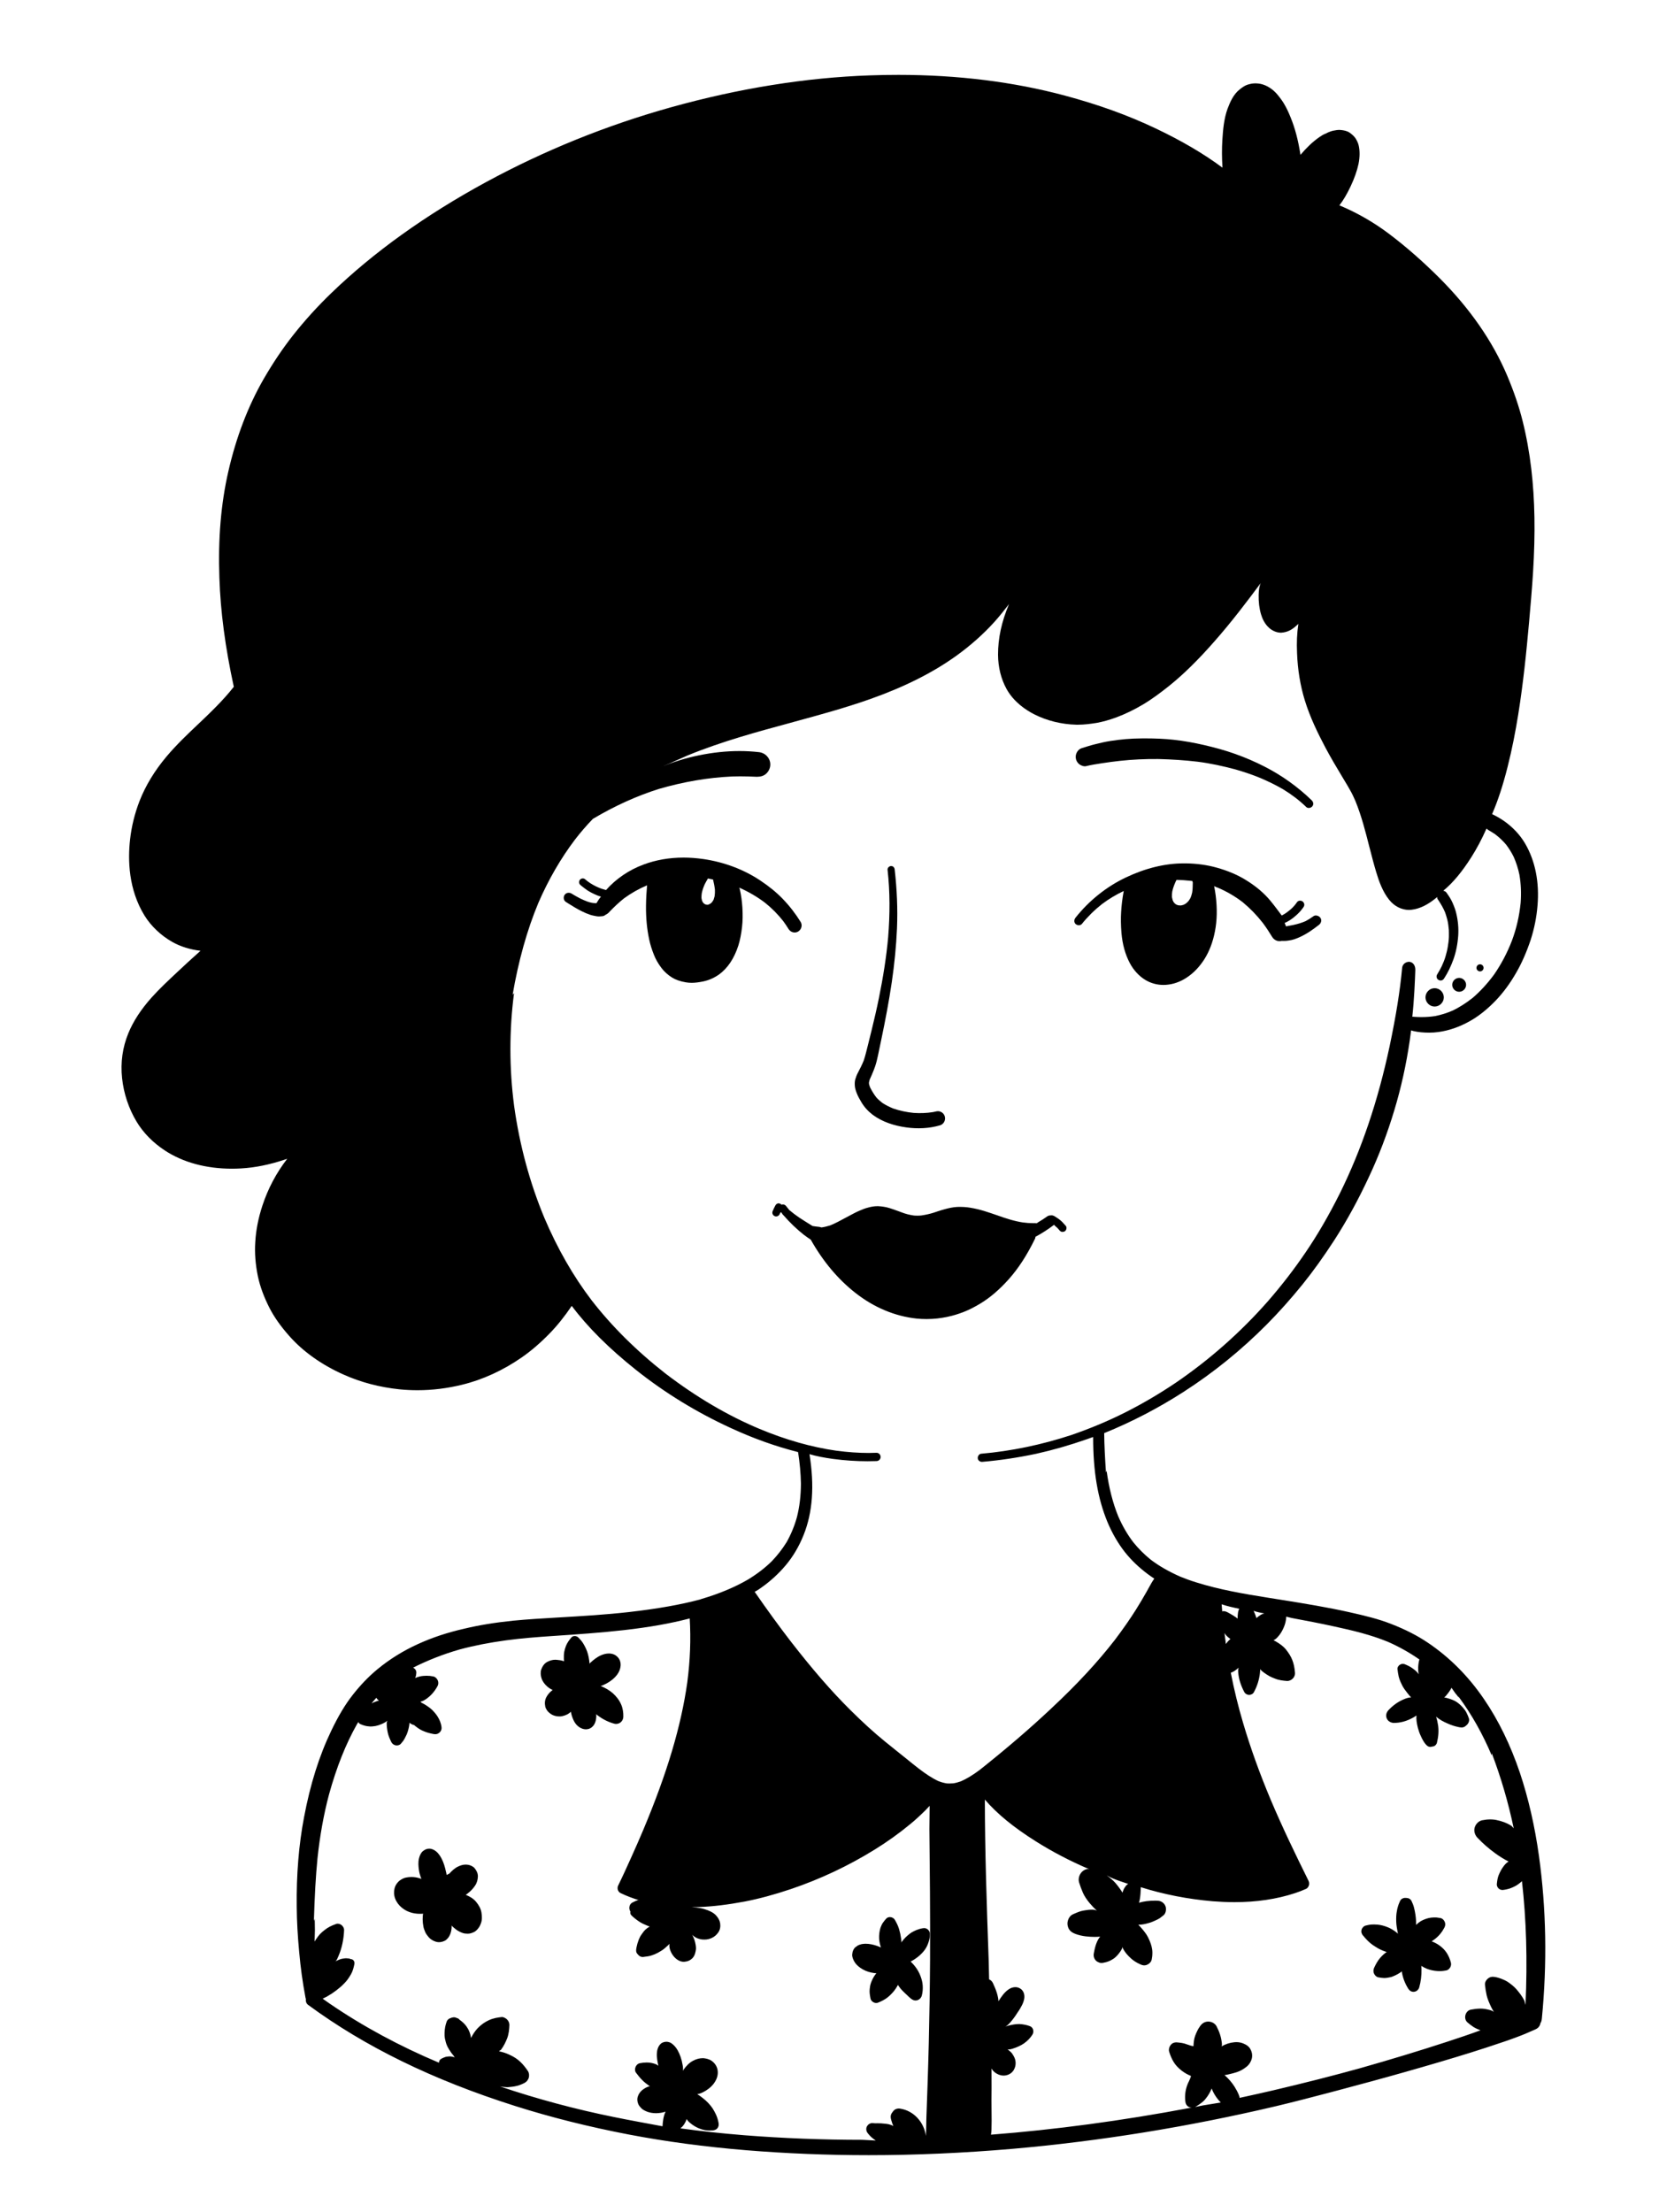<?xml version="1.0" encoding="utf-8"?>
<!-- Generator: Adobe Illustrator 17.0.0, SVG Export Plug-In . SVG Version: 6.00 Build 0)  -->
<!DOCTYPE svg PUBLIC "-//W3C//DTD SVG 1.1//EN" "http://www.w3.org/Graphics/SVG/1.1/DTD/svg11.dtd">
<svg version="1.1" id="Layer_1" xmlns="http://www.w3.org/2000/svg" xmlns:xlink="http://www.w3.org/1999/xlink" x="0px" y="0px"
	 width="480px" height="640px" viewBox="0 0 480 640" enable-background="new 0 0 480 640" xml:space="preserve">
<g>
	<path d="M330.186,213.626c-2.975,0.016-5.95,0.273-8.893,0.736c-1.48,0.229-2.959,0.567-4.406,0.937
		c-1.335,0.322-2.622,0.756-3.94,1.154c-1.142,0.374-1.833,1.676-1.704,2.802c0.08,0.723,0.45,1.383,1.013,1.829
		c0.499,0.39,1.319,0.711,1.962,0.567c1.496-0.37,3.023-0.599,4.551-0.836c1.769-0.289,3.57-0.499,5.355-0.708
		c3.602-0.39,7.233-0.547,10.851-0.519c-0.089-0.004-0.181-0.004-0.269-0.012c0.173,0.004,0.346,0.008,0.519,0.016
		c0.08,0,0.165,0,0.237,0H335.3c3.727,0.1,7.45,0.33,11.145,0.768c3.715,0.466,7.401,1.27,11.016,2.24
		c2.388,0.688,4.732,1.471,7.028,2.408c2.324,0.977,4.619,2.091,6.807,3.369c2.4,1.471,4.627,3.14,6.654,5.11
		c0.499,0.462,1.367,0.269,1.753-0.229c0.466-0.575,0.273-1.282-0.209-1.749c-4.021-3.892-8.636-7.192-13.621-9.733
		c-2.734-1.399-5.564-2.618-8.459-3.647c-2.959-1.061-5.982-1.881-9.054-2.589c-2.879-0.663-5.773-1.19-8.716-1.515
		c-2.726-0.302-5.476-0.406-8.218-0.406C331.01,213.618,330.6,213.622,330.186,213.626 M335.3,219.593c-0.024,0-0.052,0-0.076,0
		c-0.084-0.004-0.165-0.004-0.249-0.004C335.083,219.593,335.191,219.593,335.3,219.593"/>
	<path d="M257.789,250.546c-0.531,0.033-1.045,0.531-0.989,1.078c0.728,6.465,0.692,12.942,0.177,19.411
		c0.008-0.02,0.008-0.036,0.008-0.052c-0.531,5.982-1.5,11.884-2.69,17.759c-0.607,3.023-1.315,6.027-2.042,9.022
		c-0.37,1.512-0.739,3.019-1.121,4.535c-0.386,1.495-0.724,3.007-1.214,4.483c-0.499,1.271-1.126,2.449-1.745,3.655
		c-0.297,0.547-0.499,1.138-0.691,1.737c-0.181,0.579-0.197,1.254-0.161,1.865c0.032,0.724,0.269,1.464,0.531,2.139
		c0.338,0.916,0.836,1.785,1.331,2.617c0.852,1.467,1.994,2.706,3.341,3.735c2.818,2.087,6.26,3.152,9.685,3.631
		c3.249,0.454,6.626,0.322,9.778-0.607c1.098-0.322,1.705-1.56,1.351-2.641c-0.161-0.515-0.531-0.961-1.013-1.206
		c-0.531-0.285-1.061-0.285-1.624-0.141c-0.237,0.052-0.478,0.109-0.72,0.161c-1.877,0.305-3.755,0.366-5.633,0.237
		c-2.022-0.197-3.992-0.619-5.914-1.271c-1.089-0.446-2.119-0.969-3.108-1.596c-0.639-0.49-1.23-1.005-1.773-1.608
		c-0.683-0.884-1.275-1.853-1.777-2.846c-0.137-0.33-0.249-0.659-0.338-1.001c-0.016-0.161-0.024-0.31-0.02-0.47
		c0.044-0.261,0.105-0.51,0.181-0.764c0.217-0.539,0.446-1.053,0.691-1.568c0.338-0.756,0.623-1.528,0.901-2.3
		c0.362-1.045,0.607-2.127,0.836-3.184c0.322-1.544,0.639-3.071,0.961-4.599c1.158-5.516,2.219-11.064,3.04-16.645
		c0.756-5.134,1.27-10.308,1.499-15.487c0.238-5.709-0.016-11.422-0.667-17.099c-0.056-0.543-0.462-0.977-1.013-0.977
		C257.821,250.546,257.805,250.546,257.789,250.546 M257.013,270.697c-0.004,0.064-0.012,0.137-0.016,0.205
		C257.001,270.834,257.005,270.761,257.013,270.697 M249.885,306.889c-0.036,0.109-0.072,0.209-0.113,0.314
		C249.809,307.094,249.845,306.994,249.885,306.889 M251.815,314.741c0.016,0.044,0.036,0.084,0.052,0.133
		C251.851,314.826,251.831,314.786,251.815,314.741 M258.075,320.567c0.084,0.028,0.169,0.056,0.245,0.084L258.075,320.567z"/>
	<path d="M343.156,249.774h-0.004h-0.595c-5.448,0-11.092,1.367-16.773,4.061c-5.604,2.649-10.646,6.674-14.586,11.635
		c-0.483,0.616-0.49,1.335-0.012,1.825c0.233,0.233,0.603,0.378,0.965,0.378c0.358,0,0.667-0.137,0.868-0.378
		c1.665-2.075,3.618-4.004,5.814-5.737c1.974-1.48,4.093-2.754,6.296-3.791c-0.43,2.319-0.651,4.278-0.752,6.123
		c-0.116,1.801-0.084,3.779,0.096,6.035c0.286,3.264,1.086,6.167,2.384,8.636c1.11,2.115,2.738,3.88,4.583,4.97
		c1.552,0.925,3.337,1.411,5.166,1.411c0.237,0,0.474-0.008,0.712-0.024c1.101-0.084,2.07-0.282,2.975-0.595
		c1.098-0.374,2.103-0.868,3.076-1.52c1.958-1.291,3.671-3.072,5.094-5.303c1.439-2.271,2.469-4.997,3.063-8.085
		c0.615-3.189,0.683-6.569,0.209-10.353c-0.112-0.921-0.273-1.805-0.45-2.706l0.539,0.261l0.595,0.221
		c2.525,1.077,4.849,2.436,7.096,4.141c2.183,1.805,4.101,3.787,5.83,5.995c0.981,1.298,1.877,2.678,2.718,4.061
		c0.475,0.78,1.283,1.246,2.155,1.246c0.213,0,0.43-0.032,0.639-0.084l0.599,0.016c0.459,0,0.925-0.032,1.375-0.112
		c1.186-0.137,2.247-0.559,3.132-0.953c2.143-0.945,4.044-2.332,5.621-3.558c0.696-0.535,0.885-1.379,0.458-2.051
		c-0.281-0.414-0.812-0.691-1.323-0.691c-0.273,0-0.539,0.089-0.748,0.249c-0.704,0.515-1.427,0.973-2.195,1.379
		c-1.086,0.474-2.243,0.836-3.643,1.134l-1.025,0.197l-1.029,0.193c-0.1-0.317-0.245-0.655-0.406-0.977
		c0.543-0.217,1.073-0.539,1.608-0.86c0.599-0.386,1.178-0.84,1.709-1.326c0.306-0.27,0.615-0.563,0.889-0.853
		c0.45-0.45,0.82-0.949,1.194-1.451c0.193-0.286,0.314-0.523,0.298-0.848c-0.02-0.305-0.173-0.619-0.402-0.816
		c-0.209-0.193-0.503-0.302-0.832-0.302c-0.346,0-0.651,0.145-0.837,0.39c-0.241,0.338-0.478,0.675-0.752,0.993
		c-0.338,0.402-0.708,0.756-1.089,1.105c-0.466,0.402-0.949,0.768-1.443,1.122c-0.374,0.257-0.772,0.466-1.174,0.676
		c-1.085-1.427-2.046-2.778-3.341-4.334c-1.825-2.199-4.217-4.209-7.116-5.974c-2.38-1.464-5.182-2.65-8.327-3.526
		C349.351,250.245,346.356,249.831,343.156,249.774 M339.18,257.904c0.004,0-0.008-0.004-0.004-0.02
		c0.229-1.077,0.631-2.054,0.961-2.794c0.097-0.173,0.193-0.366,0.273-0.543c1.375,0.04,2.774,0.121,4.185,0.282
		c0.145,0.016,0.273,0.032,0.414,0.064c0,0.02,0.028,0.249,0.052,0.249c0.02,0,0.044,0.165,0.048,0.165v-0.004
		c-0.008,1.158-0.04,2.063-0.181,2.923c-0.109,0.538-0.285,1.053-0.494,1.564c-0.173,0.317-0.37,0.615-0.575,0.893
		c-0.237,0.269-0.49,0.506-0.764,0.716c-0.221,0.141-0.442,0.269-0.699,0.378c-0.213,0.064-0.459,0.128-0.7,0.173
		c-0.213,0-0.438,0-0.675-0.028c-0.213-0.048-0.394-0.092-0.551-0.172c-0.173-0.081-0.318-0.177-0.478-0.286l-0.378-0.414
		c-0.121-0.189-0.221-0.402-0.318-0.611l-0.217-0.901c-0.032-0.55,0.016-1.093,0.089-1.632h0.004H339.18z"/>
	<path d="M197.791,248.102c-4.121,0-8.025,0.676-11.591,2.014c-4.197,1.552-7.952,4.1-10.859,7.377
		c-0.43-0.128-0.888-0.253-1.343-0.398c-0.591-0.205-1.138-0.466-1.676-0.72c-0.531-0.257-1.029-0.551-1.528-0.865
		c-0.547-0.338-1.061-0.756-1.552-1.174c-0.161-0.14-0.378-0.217-0.607-0.217c-0.35,0-0.704,0.185-0.905,0.466
		c-0.157,0.265-0.217,0.543-0.169,0.82c0.056,0.326,0.249,0.527,0.434,0.683c0.676,0.559,1.351,1.077,2.075,1.576
		c0.591,0.374,1.214,0.684,1.833,0.981c0.732,0.358,1.347,0.583,1.978,0.76c-0.474,0.551-0.909,1.21-1.294,1.87
		c-0.105,0.008-0.217,0.012-0.318,0.012c-0.816,0-1.548-0.205-2.271-0.442c-0.732-0.257-1.44-0.591-2.139-0.921
		c-0.957-0.499-1.713-0.929-2.469-1.395c-0.257-0.165-0.555-0.245-0.86-0.245c-0.483,0-0.909,0.221-1.174,0.611
		c-0.221,0.322-0.305,0.756-0.221,1.158c0.076,0.374,0.285,0.688,0.591,0.876l0.635,0.406c1.287,0.8,2.565,1.604,3.916,2.268
		c0.82,0.418,1.656,0.772,2.525,1.065c0.378,0.113,0.752,0.205,1.118,0.273c0.209,0.048,0.434,0.097,0.663,0.125
		c0.253,0.04,0.51,0.064,0.768,0.064c0.193,0,0.398-0.016,0.595-0.048c0.402-0.012,0.804-0.052,1.158-0.362
		c0.49-0.269,0.776-0.446,1.005-0.695c1.584-1.669,3.007-2.995,4.479-4.157c2.058-1.496,4.286-2.754,6.634-3.743
		c-0.161,1.785-0.297,3.779-0.313,6.007c-0.032,3.413,0.273,6.662,0.921,9.661c0.294,1.419,0.748,2.874,1.383,4.463
		c0.499,1.266,1.202,2.497,2.143,3.751c0.784,1.049,1.833,2.002,3.035,2.766c1.098,0.688,2.388,1.134,4.049,1.419
		c0.547,0.093,1.101,0.141,1.656,0.141c0.969,0,2.014-0.125,3.297-0.386c1.656-0.333,3.265-1.041,4.668-2.042
		c2.489-1.817,4.358-4.619,5.56-8.339c0.486-1.544,0.84-3.309,1.077-5.399c0.193-1.701,0.225-3.546,0.096-5.629
		c-0.112-1.805-0.362-3.574-0.74-5.251l-0.149-0.486c2.782,1.246,5.295,2.726,7.466,4.386c1.998,1.604,3.771,3.401,5.267,5.331
		c0.531,0.724,1.029,1.459,1.512,2.247c0.394,0.631,1.061,1.005,1.777,1.005c0.354,0,0.683-0.093,0.993-0.266
		c0.471-0.269,0.812-0.736,0.953-1.278c0.128-0.519,0.056-1.045-0.209-1.484c-1.504-2.428-3.241-4.672-5.171-6.666
		c-1.809-1.886-3.96-3.643-6.569-5.376c-4.728-3.148-10.381-5.283-16.355-6.163C201.519,248.243,199.629,248.102,197.791,248.102
		 M203.038,258.447c0.161-0.828,0.43-1.653,0.885-2.678c0.289-0.559,0.591-1.089,0.916-1.636l0.402,0.101
		c0.354,0.068,0.708,0.128,1.061,0.205c0.229,0.937,0.434,1.934,0.547,2.943c0.032,0.635,0,1.295-0.096,1.934
		c-0.08,0.334-0.177,0.655-0.298,0.993c-0.145,0.245-0.305,0.503-0.482,0.724c-0.108,0.129-0.237,0.237-0.378,0.35
		c-0.153,0.089-0.313,0.189-0.49,0.265l-0.418,0.137v-0.04c-0.121,0-0.265-0.016-0.41-0.032l-0.466-0.209l-0.41-0.39l-0.281-0.539
		c-0.064-0.245-0.113-0.503-0.161-0.76C202.95,259.347,202.974,258.897,203.038,258.447L203.038,258.447z"/>
	<path d="M412.433,288.54c0,1.447,1.206,2.653,2.653,2.653c1.448,0,2.653-1.206,2.653-2.653c0-1.452-1.206-2.658-2.653-2.658
		C413.639,285.882,412.433,287.088,412.433,288.54"/>
	<path d="M420.168,284.917c0,1.093,0.916,2.006,2.01,2.006c1.094,0,2.01-0.913,2.01-2.006c0-1.098-0.916-2.01-2.01-2.01
		C421.085,282.907,420.168,283.82,420.168,284.917"/>
	<path d="M427.188,280c0,0.567,0.466,1.029,1.029,1.029c0.563,0,1.029-0.462,1.029-1.029c0-0.563-0.466-1.029-1.029-1.029
		C427.654,278.971,427.188,279.437,427.188,280"/>
	<path d="M123.513,549.521c0,2.251,1.866,4.117,4.117,4.117c2.252,0,4.117-1.866,4.117-4.117c0-2.252-1.865-4.117-4.117-4.117
		C125.379,545.404,123.513,547.269,123.513,549.521"/>
	<path d="M254.372,568.039c0,2.252,1.865,4.117,4.117,4.117c2.252,0,4.117-1.865,4.117-4.117c0-2.252-1.865-4.117-4.117-4.117
		C256.237,563.922,254.372,565.787,254.372,568.039"/>
	<path d="M403.587,563.592c0,2.252,1.866,4.117,4.117,4.117c2.252,0,4.117-1.865,4.117-4.117c0-2.251-1.865-4.117-4.117-4.117
		C405.453,559.475,403.587,561.341,403.587,563.592"/>
	<path d="M162.789,488.57c0,2.252,1.865,4.117,4.117,4.117c2.252,0,4.117-1.865,4.117-4.117c0-2.252-1.865-4.117-4.117-4.117
		C164.655,484.454,162.789,486.319,162.789,488.57"/>
	<path d="M406.527,549.062c-0.305,0-0.579,0.081-0.836,0.225c-0.402,0.221-0.579,0.559-0.74,0.965
		c-0.193,0.418-0.354,0.852-0.482,1.287c-0.128,0.434-0.241,0.865-0.305,1.319c-0.209,1.013-0.225,2.075-0.193,3.104
		c0.032,1.045,0.245,2.107,0.434,3.148c0.225,1.19,0.547,2.384,0.868,3.558c0.161,0.611,0.824,0.981,1.431,0.82
		c0.43-0.124,0.732-0.478,0.816-0.888c0.692-0.012,1.347-0.486,1.532-1.186c0.659-2.464,0.868-5.054,0.466-7.574
		c-0.113-0.744-0.257-1.435-0.45-2.155c-0.161-0.615-0.434-1.19-0.692-1.769c-0.145-0.338-0.643-0.724-0.997-0.772
		c-0.249-0.044-0.49-0.081-0.736-0.081C406.607,549.062,406.567,549.062,406.527,549.062"/>
	<path d="M413.989,554.788c-0.868,0.108-1.608,0.386-2.396,0.739c-0.772,0.338-1.459,0.965-2.107,1.528
		c-0.869,0.768-1.576,1.737-2.284,2.65c-0.157,0.294-0.241,0.599-0.257,0.937c0,0.483,0.209,0.945,0.547,1.283
		c0.338,0.354,0.804,0.55,1.286,0.55c0.117,0,0.241-0.012,0.37-0.04c0.571,0.872,1.664,1.033,2.573,0.587
		c1.19-0.583,2.352-1.206,3.409-2.026c1.174-0.901,2.075-1.998,2.766-3.313c0.241-0.466,0.338-0.949,0.193-1.464
		c-0.161-0.563-0.692-1.222-1.319-1.323c-0.37-0.044-0.74-0.108-1.11-0.161c-0.193-0.008-0.378-0.016-0.559-0.016
		C414.732,554.719,414.375,554.747,413.989,554.788"/>
	<path d="M409.337,561.397c-0.354,0.338-0.547,0.824-0.547,1.307c0,0.036,0.004,0.068,0.004,0.1
		c-0.137,0.036-0.269,0.089-0.39,0.153c-0.724,0.438-0.965,1.383-0.547,2.107c0.466,0.82,0.997,1.56,1.625,2.271
		c0.724,0.784,1.672,1.415,2.621,1.898c0.933,0.494,1.962,0.768,3.007,0.912c0.563,0.081,1.11,0.117,1.684,0.097
		c0.551,0,1.114-0.113,1.661-0.193c0.45-0.064,0.9-0.478,1.126-0.868c0.257-0.43,0.338-0.961,0.193-1.459
		c-0.273-1.001-0.66-1.914-1.222-2.782c-0.531-0.808-1.242-1.512-2.026-2.079c-0.82-0.611-1.704-1.009-2.669-1.383
		c-1.013-0.402-2.139-0.515-3.217-0.623c-0.036-0.004-0.072-0.004-0.108-0.004C410.093,560.846,409.622,561.104,409.337,561.397
		 M411.733,564.726c0.486,0.113,0.953,0.257,1.423,0.434c0.43,0.221,0.84,0.466,1.234,0.752c0.161,0.141,0.31,0.285,0.45,0.434
		c-0.398-0.097-0.784-0.221-1.182-0.362c-0.531-0.269-1.033-0.571-1.528-0.917C411.998,564.96,411.866,564.843,411.733,564.726"/>
	<path d="M405.843,563.693c-0.225,0.997-0.37,1.994-0.45,3.023c-0.096,1.077-0.016,2.155,0.129,3.237
		c0.237,1.942,0.9,3.779,1.962,5.432c0.322,0.515,0.848,0.852,1.48,0.852c0.772,0,1.427-0.531,1.656-1.254
		c0.981-3.457,0.821-7.156-0.128-10.598c-0.241-0.848-1.109-1.395-1.962-1.242c-0.205-0.245-0.474-0.434-0.788-0.527
		c-0.124-0.032-0.257-0.048-0.386-0.048C406.671,562.567,405.992,563.006,405.843,563.693"/>
	<path d="M409.538,561.699c-0.691,0.691-0.768,2.01,0,2.685c1.496,1.287,3.023,2.637,4.76,3.574
		c0.756,0.414,1.689,0.322,2.316-0.294c0.354-0.354,0.547-0.852,0.547-1.351c0-0.446-0.177-1.061-0.547-1.351
		c-1.114-0.872-2.292-1.652-3.429-2.489c-0.318-0.253-0.643-0.51-0.945-0.776c-0.402-0.338-0.804-0.563-1.351-0.563
		C410.39,561.136,409.892,561.345,409.538,561.699"/>
	<path d="M396.837,556.77c-0.563,0.032-1.126,0.161-1.673,0.294c-0.579,0.141-1.061,0.639-1.222,1.222
		c-0.081,0.305-0.081,0.607,0,0.913c0.096,0.305,0.241,0.563,0.45,0.776c0.627,0.784,1.287,1.476,2.042,2.135
		c0.708,0.599,1.496,1.093,2.3,1.56c0.804,0.454,1.705,0.792,2.573,1.114c1.19,0.414,2.429,0.676,3.683,0.852
		c0.338,0.044,0.611,0.044,0.916-0.133c0.273-0.161,0.483-0.418,0.563-0.72c0.121-0.438-0.06-1.029-0.458-1.319
		c0.016-0.02,0.036-0.032,0.052-0.048c0.31-0.31,0.487-0.728,0.487-1.162c0-0.482-0.209-0.82-0.487-1.174
		c-0.639-0.804-1.314-1.512-2.135-2.119c-0.788-0.599-1.608-1.098-2.525-1.451c-0.901-0.354-1.801-0.607-2.782-0.708
		c-0.35-0.036-0.692-0.052-1.041-0.052C397.336,556.749,397.09,556.758,396.837,556.77 M399.479,560.758
		c0.253,0.076,0.503,0.161,0.752,0.253c0.756,0.362,1.459,0.764,2.143,1.238c0.165,0.137,0.33,0.265,0.491,0.406
		c-0.229-0.08-0.459-0.173-0.684-0.257c-0.893-0.426-1.725-0.909-2.529-1.496c0.004,0.004,0.008,0.008,0.012,0.016
		C399.603,560.866,399.543,560.814,399.479,560.758 M401.983,562.318c0.056,0.016,0.116,0.044,0.177,0.072
		C402.1,562.366,402.04,562.338,401.983,562.318 M402.209,562.41c0.028,0.012,0.056,0.024,0.08,0.036
		C402.261,562.435,402.237,562.423,402.209,562.41"/>
	<path d="M406.261,563.134c-0.671,0.052-1.342,0.153-2.002,0.285c-0.965,0.197-1.881,0.627-2.734,1.11
		c-0.853,0.486-1.592,1.19-2.219,1.914c-0.692,0.808-1.206,1.737-1.656,2.69c-0.241,0.499-0.354,0.977-0.209,1.544
		c0.177,0.607,0.724,1.283,1.399,1.379c0.547,0.096,1.077,0.177,1.641,0.193c0.547,0.016,1.11-0.113,1.624-0.205
		c0.515-0.084,1.045-0.31,1.512-0.531c0.515-0.229,0.965-0.487,1.431-0.792c0.949-0.627,1.737-1.427,2.445-2.312
		c0.354-0.471,0.659-0.937,0.965-1.419c0.402-0.659,0.675-1.399,0.965-2.123c0.289-0.752-0.193-1.705-0.852-2.086
		c-0.289-0.169-0.607-0.249-0.917-0.249C407.134,562.531,406.627,562.748,406.261,563.134"/>
	<path d="M398.361,560.541c-0.112,0.418-0.064,0.885,0.161,1.254c0.225,0.382,0.563,0.595,0.965,0.736
		c1.448,0.535,2.879,1.178,4.358,1.544c0.692,0.177,1.415-0.108,1.785-0.72c0.402-0.692,0.209-1.785-0.563-2.155
		c-1.512-0.744-3.136-1.222-4.712-1.785c-0.149-0.056-0.298-0.077-0.45-0.077C399.209,559.339,398.546,559.878,398.361,560.541"/>
	<path d="M256.39,555.081c-0.354,0.402-0.675,0.8-0.985,1.238c-0.093,0.161-0.193,0.322-0.286,0.499
		c-0.128,0.289-0.245,0.575-0.37,0.885c-0.322,1.045-0.434,2.075-0.39,3.168c0.068,1.142,0.39,2.252,0.792,3.329
		c0.398,1.105,0.981,2.151,1.592,3.148c0.434,0.708,1.351,0.985,2.086,0.547c0.125-0.068,0.237-0.157,0.326-0.261
		c0.056,0.004,0.105,0.008,0.161,0.008c0.88,0,1.512-0.707,1.556-1.56c0.1-1.753,0.1-3.526-0.161-5.275
		c-0.124-0.901-0.301-1.753-0.559-2.637c-0.277-0.965-0.74-1.898-1.254-2.766c-0.294-0.499-0.86-0.788-1.423-0.788
		C257.077,554.615,256.679,554.759,256.39,555.081 M256.708,558.068c0.004,0.016,0.012,0.028,0.02,0.044c0,0.004,0,0.004,0,0.012
		C256.72,558.1,256.712,558.084,256.708,558.068 M257.435,560.396c0.065,0.294,0.105,0.595,0.153,0.893
		c0-0.016-0.004-0.032-0.008-0.049c0.024,0.213,0.044,0.43,0.064,0.643c-0.064-0.266-0.121-0.539-0.173-0.812
		C257.451,560.843,257.439,560.621,257.435,560.396"/>
	<path d="M256.993,560.428c-0.177,0.177-0.338,0.466-0.301,0.724c0.193,1.608,0.301,3.2,0.333,4.828
		c0.02,0.559,0.466,1.029,1.029,1.029c0.567,0,1.049-0.47,1.029-1.029c-0.032-1.628-0.141-3.22-0.333-4.828
		c-0.036-0.29-0.084-0.515-0.294-0.724c-0.189-0.193-0.466-0.305-0.736-0.305C257.443,560.123,257.186,560.235,256.993,560.428"/>
	<path d="M266.924,557.855c-0.374,0.068-0.744,0.145-1.098,0.273c-0.483,0.133-0.945,0.354-1.395,0.563
		c-0.933,0.422-1.753,1.142-2.477,1.849c-0.76,0.74-1.351,1.676-1.881,2.573c-0.547,0.969-0.953,2.042-1.291,3.088
		c-0.237,0.74,0.277,1.56,1.001,1.769c0.113,0.028,0.225,0.044,0.338,0.052c0.044,0.032,0.096,0.064,0.145,0.093
		c0.306,0.161,0.607,0.261,0.945,0.261c0.338,0,0.66-0.1,0.953-0.261c1.898-0.82,3.635-1.914,4.985-3.502
		c0.543-0.631,0.977-1.339,1.282-2.111c0.209-0.499,0.354-0.977,0.466-1.492c0.113-0.515,0.129-1.029,0.129-1.544
		c0-0.454-0.177-0.869-0.482-1.178c-0.334-0.333-0.744-0.482-1.174-0.482C267.221,557.807,267.073,557.823,266.924,557.855"/>
	<path d="M259.341,568.421c-0.877,0.245-1.298,1.114-1.121,1.966c0.177,0.768,0.39,1.512,0.727,2.236
		c0.157,0.386,0.338,0.768,0.555,1.142c0.193,0.354,0.438,0.708,0.683,1.045c0.446,0.623,0.961,1.174,1.512,1.689
		c0.253,0.225,0.515,0.45,0.784,0.639c0.161,0.117,0.322,0.245,0.478,0.354c0.338,0.229,0.68,0.406,1.065,0.551
		c0.225,0.141,0.483,0.209,0.756,0.209c0.273,0,0.531-0.068,0.772-0.209c0.466-0.273,0.74-0.772,0.756-1.303
		c0-0.868-0.08-1.705-0.273-2.557c-0.177-0.792-0.579-1.56-0.997-2.252c-0.434-0.708-1.045-1.335-1.656-1.898
		c-0.655-0.615-1.452-1.098-2.236-1.528c-0.285-0.161-0.615-0.177-0.904-0.061c-0.153-0.052-0.314-0.08-0.478-0.08
		C259.623,568.365,259.486,568.385,259.341,568.421 M262.328,571.991c0.061,0.073,0.125,0.141,0.185,0.213
		c0.221,0.326,0.406,0.648,0.583,0.989c-0.024-0.032-0.056-0.065-0.08-0.097C262.767,572.739,262.542,572.369,262.328,571.991"/>
	<path d="M260.201,569.647c-0.193,0.193-0.305,0.45-0.305,0.728c0,0.285,0.128,0.494,0.305,0.724
		c0.125,0.153,0.241,0.305,0.358,0.454c0.921,1.21,1.729,2.473,2.457,3.807c0.273,0.478,0.949,0.639,1.415,0.37
		c0.498-0.294,0.643-0.921,0.37-1.415c-0.434-0.792-0.884-1.544-1.383-2.303c-0.531-0.82-1.142-1.604-1.769-2.364
		c-0.161-0.209-0.466-0.301-0.724-0.301C260.652,569.346,260.394,569.454,260.201,569.647"/>
	<path d="M250.014,562.35c-0.455,0.016-0.9,0.108-1.335,0.269c-0.471,0.177-0.792,0.406-1.178,0.708
		c-0.269,0.213-0.482,0.531-0.623,0.836c-0.197,0.422-0.257,0.788-0.305,1.238c-0.068,0.675,0.241,1.403,0.547,1.978
		c0.398,0.772,1.089,1.415,1.797,1.914c1.865,1.335,4.233,1.753,6.481,1.576c0.724-0.048,1.339-0.563,1.339-1.331
		c0-0.692-0.615-1.387-1.339-1.335c-0.615,0.044-1.226,0.044-1.861-0.008c-0.579-0.096-1.142-0.245-1.689-0.458
		c-0.418-0.201-0.82-0.43-1.198-0.704c-0.237-0.197-0.458-0.418-0.66-0.664c-0.092-0.14-0.177-0.281-0.257-0.426
		c-0.02-0.068-0.04-0.133-0.056-0.197c0.032-0.008,0.06-0.016,0.092-0.02c0.261-0.008,0.511-0.004,0.768,0.012
		c1.085,0.189,2.098,0.547,3.112,0.965c-0.145-0.06-0.294-0.129-0.418-0.193c1.126,0.499,2.219,1.077,3.296,1.676
		c0.853,0.479,1.946,0.205,2.461-0.647c0.483-0.836,0.205-1.978-0.647-2.457c-1.508-0.852-3.051-1.58-4.676-2.159
		c-1.017-0.35-2.123-0.591-3.2-0.591C250.311,562.334,250.158,562.338,250.014,562.35 M249.752,565.598
		c-0.024,0.02-0.052,0.04-0.084,0.065C249.7,565.639,249.724,565.619,249.752,565.598 M249.559,565.808l-0.028,0.077
		C249.539,565.86,249.547,565.832,249.559,565.808"/>
	<path d="M255.216,569.213c-1.234,1.045-2.332,2.267-2.955,3.779c-0.161,0.338-0.277,0.676-0.374,1.013
		c-0.157,0.483-0.193,0.997-0.257,1.48c-0.113,0.901,0.08,1.845,0.241,2.714c0.161,0.852,1.287,1.515,2.111,1.19
		c0.836-0.322,1.588-0.691,2.344-1.19c0.744-0.499,1.383-1.122,1.978-1.781c1.254-1.399,2.059-3.12,2.557-4.925
		c0.273-1.029-0.338-2.119-1.367-2.396c-0.679-0.181-1.411,0.028-1.898,0.507c-0.072-0.149-0.161-0.277-0.273-0.39
		c-0.269-0.278-0.66-0.438-1.061-0.438C255.847,568.775,255.526,568.952,255.216,569.213 M256.655,571.923
		c-0.048,0.144-0.1,0.281-0.161,0.422c-0.294,0.599-0.615,1.15-0.985,1.692c-0.173,0.201-0.346,0.394-0.527,0.579
		c0.049-0.209,0.113-0.414,0.181-0.627c0.193-0.418,0.41-0.804,0.671-1.19C256.096,572.49,256.37,572.196,256.655,571.923"/>
	<path d="M256.446,568.494c-1.19,2.219-2.364,4.455-3.441,6.738c-0.273,0.547-0.39,1.073-0.229,1.672
		c0.149,0.547,0.515,1.013,1.001,1.299c0.965,0.567,2.476,0.294,2.975-0.784c1.077-2.287,2.155-4.583,3.265-6.851
		c0.478-1.013,0.273-2.219-0.744-2.818c-0.317-0.189-0.679-0.277-1.041-0.277C257.508,567.472,256.8,567.83,256.446,568.494"/>
	<path d="M248.775,564.996c-0.145,0.515-0.08,1.061,0.193,1.511c0.273,0.483,0.676,0.724,1.174,0.917
		c2.187,0.836,4.362,1.721,6.641,2.288c0.792,0.189,1.644-0.117,2.059-0.84c0.471-0.804,0.241-2.075-0.659-2.493
		c-2.268-1.077-4.648-1.865-6.996-2.766c-0.169-0.064-0.346-0.089-0.523-0.089C249.82,563.524,248.993,564.2,248.775,564.996"/>
	<path d="M249.439,564.566c-0.322,0.563-0.145,1.335,0.43,1.652c1.95,1.065,3.94,1.982,5.991,2.818
		c0.478,0.193,1.054-0.112,1.299-0.515c0.161-0.273,0.193-0.599,0.108-0.884c-0.056-0.257-0.269-0.583-0.531-0.692
		c-1.922-0.836-3.803-1.785-5.645-2.802c-0.193-0.1-0.402-0.157-0.611-0.157C250.062,563.986,249.668,564.191,249.439,564.566"/>
	<path d="M259.687,566.748c-0.386,0.386-0.599,0.917-0.599,1.459c0,0.503,0.193,1.146,0.599,1.468
		c0.346,0.277,0.676,0.563,0.989,0.868c-0.104,0.032-0.197,0.072-0.281,0.129c-0.776,0.446-0.901,1.331-0.547,2.091
		c0.499,1.061,0.977,2.107,1.592,3.104c0.547,0.916,1.282,1.656,2.103,2.332c0.531,0.434,1.146,0.672,1.837,0.478
		c0.623-0.177,1.138-0.676,1.315-1.315c0.261-0.965,0.338-1.918,0.277-2.927c-0.064-0.997-0.326-1.946-0.691-2.879
		c-0.74-1.914-2.058-3.526-3.651-4.809c-0.454-0.37-0.869-0.611-1.484-0.611C260.604,566.137,260.073,566.363,259.687,566.748"/>
	<path d="M165.322,473.723c-0.639,0.756-1.238,1.544-1.596,2.505c-0.201,0.535-0.354,1.049-0.462,1.596
		c-0.125,0.676-0.145,1.367-0.125,2.042c0,1.093,0.27,2.199,0.547,3.249c0.354,1.271,0.928,2.493,1.544,3.667
		c0.261,0.494,0.909,0.671,1.407,0.474c0.298,0.66,0.869,1.134,1.629,1.134c0.768,0,1.479-0.531,1.688-1.287
		c0.607-2.235,0.852-4.567,0.499-6.867c-0.161-1.142-0.43-2.236-0.921-3.297c-0.254-0.551-0.523-1.049-0.837-1.564
		c-0.378-0.607-0.884-1.154-1.383-1.653c-0.261-0.265-0.647-0.414-1.029-0.414C165.921,473.309,165.568,473.441,165.322,473.723"/>
	<path d="M173.906,478.869c-1.158,0.503-2.139,1.287-3.056,2.123c-1.335,1.258-2.413,2.834-3.393,4.362
		c-0.499,0.768-0.161,1.846,0.599,2.296c0.462,0.266,0.969,0.282,1.419,0.113c0.482,0.643,1.339,0.981,2.147,0.756
		c2.609-0.724,5.323-1.849,6.979-4.101c1.061-1.443,1.451-3.586,0.128-5.002c-0.704-0.755-1.616-1.057-2.557-1.057
		C175.402,478.358,174.618,478.559,173.906,478.869 M175.804,481.474c0.016,0.028,0.028,0.056,0.04,0.089
		C175.832,481.53,175.816,481.502,175.804,481.474 M175.639,481.989c-0.008,0.016-0.016,0.033-0.024,0.044
		c-0.237,0.273-0.487,0.515-0.752,0.752c-0.651,0.466-1.351,0.844-2.099,1.178c-0.012,0.004-0.024,0.008-0.036,0.016
		c0.382-0.394,0.776-0.76,1.202-1.114c0.394-0.269,0.788-0.515,1.215-0.723C175.309,482.085,175.474,482.033,175.639,481.989
		 M173.902,482.885c-0.1,0.077-0.201,0.161-0.318,0.233C173.689,483.038,173.802,482.962,173.902,482.885"/>
	<path d="M168.129,487.863c-0.04,0.137-0.061,0.273-0.061,0.41c-0.555,0.599-0.716,1.544-0.265,2.272
		c2.283,3.687,5.661,6.984,9.938,8.125c1.319,0.338,2.573-0.643,2.605-1.994c0.032-1.254-0.144-2.46-0.643-3.602
		c-0.547-1.254-1.383-2.3-2.396-3.22c-1.029-0.897-2.251-1.588-3.506-2.086c-0.704-0.273-1.395-0.499-2.139-0.676
		c-0.676-0.177-1.367-0.257-2.058-0.354c-0.04-0.004-0.077-0.008-0.117-0.008C168.872,486.729,168.277,487.3,168.129,487.863
		 M173.367,491.139c0.266,0.161,0.531,0.334,0.784,0.519c0.438,0.362,0.832,0.748,1.198,1.186c0.024,0.028,0.044,0.06,0.068,0.088
		c-0.101-0.064-0.193-0.133-0.294-0.205C174.509,492.217,173.93,491.69,173.367,491.139"/>
	<path d="M165.575,488.462c-0.37,0.358-0.482,0.772-0.531,1.259c-0.277,2.81-0.261,5.805,1.106,8.342
		c0.792,1.464,2.448,2.573,4.137,2.123c0.639-0.161,1.238-0.66,1.592-1.218c0.43-0.692,0.591-1.468,0.643-2.288
		c0.032-0.478-0.052-0.977-0.128-1.476c-0.084-0.583-0.289-1.146-0.499-1.693c-0.563-1.464-1.415-2.794-2.336-4.053
		c-0.205-0.253-0.398-0.462-0.72-0.563c-0.145-0.032-0.294-0.04-0.434-0.028c-0.088-0.153-0.197-0.293-0.305-0.406
		c-0.338-0.338-0.788-0.531-1.275-0.531C166.363,487.931,165.897,488.124,165.575,488.462 M168.462,492.197
		c0.261,0.438,0.507,0.885,0.728,1.351c0.277,0.699,0.499,1.403,0.623,2.155c0.032,0.334,0.032,0.655,0.008,0.989
		c-0.032,0.153-0.068,0.302-0.117,0.454l-0.061,0.096c-0.048-0.052-0.096-0.105-0.153-0.153c-0.149-0.229-0.282-0.454-0.402-0.692
		c-0.249-0.687-0.41-1.375-0.531-2.098C168.482,493.6,168.454,492.897,168.462,492.197 M169.146,493.431
		c0.008,0.036,0.024,0.068,0.04,0.105C169.17,493.499,169.154,493.467,169.146,493.431 M169.194,493.56
		c0.024,0.052,0.052,0.109,0.081,0.161C169.246,493.669,169.218,493.612,169.194,493.56 M168.953,496.101
		c0.024,0.052,0.052,0.112,0.077,0.165C169.001,496.213,168.977,496.157,168.953,496.101 M169.789,497.263
		c-0.028,0.012-0.052,0.02-0.077,0.028C169.737,497.283,169.761,497.271,169.789,497.263 M169.708,497.263
		c-0.008,0.004-0.016,0.008-0.024,0.012C169.692,497.271,169.701,497.267,169.708,497.263 M169.885,497.291
		c-0.024,0.004-0.056,0.008-0.08,0.012C169.829,497.299,169.862,497.295,169.885,497.291 M169.552,497.355
		c-0.036,0.016-0.077,0.036-0.117,0.052C169.467,497.387,169.512,497.371,169.552,497.355"/>
	<path d="M165.165,486.568c-1.636,0.438-3.248,1.029-4.692,1.95c-0.953,0.591-1.821,1.415-2.36,2.412
		c-0.49,0.869-0.551,1.83-0.354,2.778c0.077,0.386,0.285,0.756,0.494,1.077c0.289,0.402,0.591,0.692,0.981,0.981
		c0.639,0.471,1.435,0.74,2.236,0.788c0.422,0.036,0.836,0.02,1.258-0.08c0.43-0.08,0.816-0.237,1.222-0.414
		c0.893-0.39,1.568-1.174,2.135-1.934c0.354-0.462,0.599-0.997,0.816-1.528c0.338-0.852,0.583-1.705,0.76-2.605
		c0.06-0.314,0.012-0.635-0.133-0.893c0.129-0.362,0.157-0.772,0.049-1.166c-0.241-0.86-1.045-1.427-1.906-1.427
		C165.503,486.508,165.334,486.524,165.165,486.568 M165.133,490.653c-0.076,0.249-0.161,0.503-0.257,0.752
		c-0.193,0.406-0.41,0.78-0.667,1.158c-0.193,0.221-0.394,0.43-0.611,0.627c-0.201,0.129-0.398,0.245-0.607,0.35
		c-0.189,0.056-0.374,0.105-0.559,0.149c-0.121,0.004-0.238,0.004-0.354,0c-0.169-0.04-0.338-0.08-0.506-0.133
		c-0.068-0.036-0.137-0.08-0.209-0.125c-0.04-0.04-0.08-0.08-0.121-0.128c-0.024-0.036-0.04-0.077-0.068-0.113
		c0-0.004,0-0.012-0.004-0.016v-0.092c0.016-0.044,0.024-0.084,0.04-0.133c0.064-0.113,0.133-0.229,0.209-0.342
		c0.161-0.177,0.329-0.345,0.515-0.51c0.547-0.37,1.118-0.675,1.72-0.941C164.144,490.971,164.643,490.802,165.133,490.653
		 M163.96,491.023c-0.049,0.024-0.101,0.044-0.161,0.072C163.859,491.067,163.907,491.047,163.96,491.023 M162.162,491.907
		c-0.036,0.028-0.076,0.064-0.108,0.093C162.086,491.972,162.126,491.936,162.162,491.907"/>
	<path d="M158.302,480.803c-0.852,0.466-1.411,1.335-1.72,2.235c-0.238,0.772-0.161,1.689,0.084,2.449
		c0.285,0.944,0.916,1.765,1.652,2.412c1.998,1.749,4.809,2.026,7.338,1.705c0.418-0.052,0.756-0.133,1.057-0.438
		c0.278-0.269,0.438-0.659,0.438-1.045c0-0.181-0.032-0.354-0.096-0.519c0.31,0.197,0.651,0.31,1.041,0.31
		c0.515,0,1.029-0.205,1.403-0.579c0.707-0.724,0.8-2.091,0-2.798c-1.448-1.222-2.927-2.348-4.616-3.216
		c-0.627-0.338-1.303-0.595-1.966-0.8c-0.575-0.193-1.19-0.261-1.797-0.322c-0.153-0.016-0.305-0.028-0.458-0.028
		C159.843,480.168,159.022,480.413,158.302,480.803 M160.928,483.947c0.475,0.089,0.937,0.229,1.383,0.402
		c1.13,0.531,2.155,1.194,3.152,1.938c0.137,0.112,0.273,0.229,0.41,0.342c-0.072-0.008-0.145-0.012-0.217-0.004
		c-0.881,0.113-1.725,0.145-2.602,0.061c-0.494-0.097-0.977-0.217-1.451-0.378c-0.322-0.149-0.619-0.318-0.909-0.523
		c-0.177-0.153-0.346-0.317-0.499-0.494c-0.096-0.141-0.177-0.289-0.249-0.438c-0.032-0.105-0.064-0.205-0.096-0.314
		c-0.004-0.084-0.004-0.173-0.004-0.257c0.012-0.036,0.02-0.068,0.028-0.1c0.016-0.024,0.032-0.048,0.048-0.072l0.016-0.016
		c0.052-0.036,0.105-0.064,0.161-0.093c0.072-0.024,0.145-0.04,0.221-0.056C160.522,483.931,160.723,483.935,160.928,483.947
		 M160.429,485.595c0.065,0.048,0.129,0.097,0.185,0.141C160.554,485.692,160.494,485.647,160.429,485.595"/>
	<path d="M157.949,483.103c-0.193,0.322-0.245,0.723-0.145,1.093c0.113,0.382,0.354,0.627,0.66,0.852
		c0.016,0.008,0.032,0.02,0.048,0.032c0.298,0.245,0.599,0.471,0.913,0.704c0.354,0.294,0.708,0.615,1.114,0.836
		c0.197,0.113,0.414,0.169,0.631,0.173c1.231,0.869,2.493,1.673,3.715,2.549c0.675,0.499,1.729,0.257,2.275-0.294
		c0.712-0.708,0.776-1.974,0-2.666c-1.315-1.206-2.782-2.219-4.226-3.264c-0.386-0.29-1.013-0.322-1.467-0.193
		c-0.061,0.016-0.121,0.036-0.185,0.06c-0.563-0.217-1.134-0.398-1.721-0.543c-0.129-0.032-0.245-0.048-0.37-0.048
		C158.701,482.395,158.218,482.648,157.949,483.103"/>
	<path d="M165.483,486.693l-0.374,0.338c-0.024,0.016-0.056,0.028-0.072,0.048c-0.692,0.454-1.351,0.957-1.986,1.479
		c-0.342,0.056-0.676,0.141-1.01,0.274c-0.607,0.241-1.105,0.515-1.443,1.11c-0.225,0.382-0.338,0.824-0.338,1.258
		c-0.305,0.736-0.245,1.669,0.145,2.328c0.708,1.206,2.275,1.592,3.466,0.916c0.683-0.386,1.326-0.828,1.938-1.303
		c0.273-0.068,0.538-0.173,0.788-0.322c0.378-0.241,0.732-0.499,1.037-0.852c0.241-0.277,0.422-0.575,0.579-0.888
		c0.281-0.266,0.571-0.535,0.856-0.8c0.993-0.949,0.953-2.625,0-3.586c-0.499-0.49-1.122-0.716-1.749-0.716
		C166.669,485.977,166.006,486.223,165.483,486.693"/>
	<path d="M167.932,488.57c-0.66,0.177-0.921,0.804-0.804,1.435c0.012,0.052,0.02,0.113,0.032,0.173
		c-0.426,0.51-0.788,0.985-1.029,1.624c-0.149,0.289-0.209,0.615-0.209,0.937l-0.048,0.338c0.032,0.269,0.08,0.559,0.109,0.832
		l0.338,0.772c0.177,0.225,0.338,0.434,0.515,0.663c0.39,0.354,0.808,0.667,1.234,0.977c0.201,0.173,0.386,0.362,0.571,0.567
		c0.627,0.72,1.781,0.784,2.573,0.338c1.013-0.599,1.319-1.881,0.752-2.899c-0.269-0.482-0.607-0.916-1.013-1.287
		c-0.125-0.121-0.269-0.241-0.422-0.354c0.008-0.446,0.016-0.901,0.008-1.351c0-0.655-0.354-1.287-0.932-1.625
		c-0.065-0.036-0.129-0.072-0.201-0.1c-0.016-0.076-0.024-0.161-0.04-0.237c-0.097-0.523-0.623-0.844-1.134-0.844
		C168.125,488.53,168.024,488.542,167.932,488.57"/>
	<path d="M169.451,487.304c-0.739,0.723-0.675,1.829,0,2.573c0.76,0.836,1.512,1.672,2.316,2.476
		c0.772,0.772,1.625,1.464,2.493,2.155c0.257,0.253,0.547,0.43,0.904,0.531c0.531,0.145,1.106,0.064,1.576-0.209
		c0.463-0.273,0.8-0.728,0.945-1.222c0.161-0.579,0.033-1.077-0.209-1.592c-0.322-0.663-0.844-1.238-1.303-1.797
		c-0.101-0.273-0.257-0.523-0.463-0.748c-0.422-0.43-0.808-0.8-1.274-1.154c-0.446-0.33-1.11-0.366-1.673-0.225
		c-0.249-0.257-0.494-0.527-0.74-0.788c-0.329-0.362-0.788-0.531-1.254-0.531C170.288,486.773,169.797,486.958,169.451,487.304"/>
	<path d="M173.709,479.436c-0.639,0.37-1.154,0.788-1.612,1.383c-0.121,0.161-0.245,0.329-0.362,0.499
		c-0.338,0.31-0.691,0.615-1.029,0.937c-0.868,0.8-0.808,2.236,0,3.035c0.575,0.579,1.343,0.736,2.051,0.547
		c0.675,0.077,1.383-0.125,1.857-0.643c0.455-0.511,0.821-1.07,1.222-1.616c0.04-0.036,0.077-0.077,0.109-0.109
		c0.177-0.149,0.354-0.297,0.531-0.446c0.784-0.643,0.852-1.93,0.374-2.766c-0.434-0.72-1.214-1.117-2.002-1.117
		C174.461,479.139,174.063,479.235,173.709,479.436"/>
	<path d="M123.546,534.906c-0.515,0.145-0.853,0.37-1.27,0.707c-0.273,0.221-0.466,0.559-0.643,0.881
		c-0.193,0.37-0.322,0.776-0.418,1.178c-0.257,1.126-0.161,2.247,0,3.377c0.193,1.399,0.756,2.718,1.335,3.989
		c0.756,1.604,1.833,3.056,2.959,4.422c0.579,0.708,1.769,0.591,2.38,0c0.306-0.305,0.483-0.74,0.483-1.19
		c0-0.06,0-0.121-0.008-0.177c0.346-0.064,0.675-0.237,0.925-0.499c0.306-0.31,0.579-0.824,0.531-1.27
		c-0.225-1.962-0.515-3.924-1.029-5.858c-0.338-1.299-0.836-2.649-1.624-3.759c-0.563-0.821-1.287-1.48-2.268-1.785
		c-0.201-0.068-0.446-0.097-0.692-0.097C123.972,534.826,123.738,534.854,123.546,534.906 M123.803,538.428
		c0.008,0,0.016,0.004,0.024,0.004C123.819,538.432,123.811,538.432,123.803,538.428 M124.623,539.763
		c0.016,0.036,0.028,0.065,0.044,0.097c0.511,1.323,0.868,2.685,1.15,4.073c-0.125-0.241-0.237-0.474-0.35-0.716
		c-0.37-0.921-0.643-1.865-0.804-2.846C124.643,540.169,124.631,539.968,124.623,539.763 M124.736,540.016
		c0.04,0.076,0.077,0.161,0.113,0.241C124.812,540.177,124.776,540.093,124.736,540.016 M125.33,542.915
		c0.044,0.089,0.089,0.193,0.133,0.285C125.419,543.108,125.371,543.012,125.33,542.915"/>
	<path d="M132.451,540.037c-0.483,0.229-0.921,0.566-1.323,0.888c-0.45,0.398-0.868,0.816-1.25,1.266
		c-1.174,1.399-2.026,3.027-2.734,4.696c-0.177,0.406-0.294,0.772-0.161,1.206c0.109,0.406,0.366,0.744,0.72,0.932
		c0.02,0.016,0.04,0.028,0.064,0.036c0.161,0.491,0.499,0.897,0.937,1.154c0.43,0.257,1.105,0.402,1.588,0.209
		c2.766-1.061,5.516-2.412,7.189-4.953c0.515-0.752,0.772-1.737,0.788-2.65c0-0.905-0.402-1.693-0.965-2.368
		c-0.221-0.273-0.579-0.499-0.88-0.643c-0.471-0.225-0.904-0.338-1.419-0.37c-0.105-0.008-0.201-0.012-0.306-0.012
		C133.898,539.429,133.163,539.695,132.451,540.037 M134.441,542.963c-0.088,0.173-0.193,0.338-0.297,0.499
		c-0.298,0.35-0.623,0.659-0.973,0.953c-0.555,0.394-1.133,0.74-1.737,1.054c0.096-0.145,0.189-0.289,0.289-0.426
		c0.422-0.51,0.868-0.989,1.383-1.427c0.269-0.181,0.539-0.35,0.828-0.503c0.161-0.056,0.33-0.105,0.499-0.149H134.441 M134.172,543
		c-0.036,0.016-0.068,0.032-0.105,0.048C134.103,543.032,134.135,543.016,134.172,543 M131.884,544.813
		c-0.024,0.032-0.048,0.072-0.072,0.105C131.836,544.885,131.86,544.845,131.884,544.813"/>
	<path d="M129.456,547.635c-0.45,0.032-0.852,0.261-1.065,0.623c-0.269,0.032-0.531,0.113-0.768,0.241
		c-0.434,0.261-0.772,0.692-0.917,1.194c-0.145,0.543-0.016,1.025,0.209,1.528c0.917,2.01,2.026,3.876,3.474,5.564
		c0.466,0.547,1.029,1.029,1.608,1.464c0.579,0.418,1.158,0.708,1.817,0.949c0.466,0.177,1.013,0.225,1.496,0.225
		c0.659,0.016,1.238-0.209,1.817-0.466c0.434-0.209,0.836-0.579,1.142-0.965c0.177-0.229,0.338-0.434,0.482-0.676
		c0.161-0.273,0.273-0.611,0.402-0.921c0.37-0.977,0.305-2.075,0.145-3.088c-0.177-1.17-0.82-2.219-1.56-3.116
		c-0.788-0.965-1.93-1.592-3.056-2.042c-0.74-0.29-1.528-0.418-2.316-0.503c-0.483-0.052-0.965-0.077-1.447-0.077
		C130.433,547.571,129.946,547.595,129.456,547.635 M130.77,550.036c0.374,0.004,0.752,0.024,1.13,0.068
		c0.587,0.105,1.15,0.249,1.713,0.474c0.37,0.185,0.707,0.39,1.045,0.627c0.229,0.197,0.438,0.402,0.635,0.623
		c0.185,0.249,0.346,0.523,0.483,0.804c0.096,0.277,0.181,0.563,0.241,0.844c0.024,0.305,0.024,0.595,0.008,0.897
		c-0.04,0.197-0.093,0.386-0.161,0.575c-0.048,0.113-0.112,0.217-0.185,0.326c-0.032,0.04-0.072,0.077-0.112,0.113
		c-0.04,0.028-0.081,0.048-0.121,0.068c-0.012,0.004-0.024,0.008-0.036,0.012c-0.061,0-0.109,0-0.161,0
		c-0.084-0.02-0.165-0.044-0.245-0.068c-0.27-0.141-0.523-0.298-0.764-0.474c-0.458-0.406-0.868-0.844-1.254-1.311
		C132.145,552.492,131.434,551.286,130.77,550.036 M133.364,550.466c0.072,0.032,0.141,0.064,0.209,0.092
		C133.5,550.53,133.428,550.498,133.364,550.466"/>
	<path d="M124.406,547.889c-0.888,1.672-1.596,3.409-1.934,5.275c-0.261,1.415-0.245,2.814,0.036,4.234
		c0.109,0.575,0.354,1.121,0.571,1.668c0.229,0.466,0.551,0.885,0.888,1.287c0.563,0.692,1.383,1.178,2.236,1.415
		c0.836,0.225,1.684,0.084,2.46-0.289c0.338-0.161,0.66-0.462,0.905-0.756c0.322-0.354,0.539-0.772,0.716-1.222
		c0.422-1.094,0.458-2.28,0.358-3.441c-0.145-2.058-0.804-4.037-1.544-5.951c-0.213-0.515-0.696-0.884-1.266-0.723
		c-0.499,0.149-0.921,0.756-0.728,1.271c0.623,1.58,1.114,3.196,1.359,4.872c0.068,0.643,0.076,1.283,0.016,1.93
		c-0.064,0.342-0.149,0.667-0.261,0.997c-0.084,0.169-0.169,0.317-0.269,0.458c-0.061,0.068-0.117,0.133-0.185,0.197
		c-0.06,0.032-0.109,0.068-0.169,0.1c-0.068,0.02-0.128,0.036-0.189,0.052c-0.049,0-0.097-0.004-0.149-0.004
		c-0.076-0.02-0.157-0.036-0.229-0.06c-0.117-0.06-0.225-0.137-0.338-0.209c-0.137-0.129-0.273-0.27-0.394-0.414
		c-0.193-0.273-0.354-0.563-0.49-0.865c-0.145-0.426-0.253-0.856-0.338-1.291c-0.04-0.595-0.032-1.182,0.016-1.769
		c0.161-1.086,0.474-2.107,0.88-3.128c-0.02,0.032-0.028,0.064-0.044,0.093c0.305-0.692,0.643-1.363,1.013-2.023
		c0.43-0.804,0.185-1.833-0.615-2.296c-0.261-0.157-0.559-0.229-0.853-0.229C125.274,547.068,124.687,547.354,124.406,547.889
		 M126.247,551.784c-0.02,0.044-0.04,0.089-0.06,0.144C126.207,551.877,126.227,551.833,126.247,551.784 M128.479,557.473
		c-0.008,0.077-0.016,0.161-0.024,0.241C128.454,557.634,128.463,557.55,128.479,557.473 M128.161,558.603
		c-0.012,0.024-0.02,0.048-0.028,0.077C128.141,558.651,128.149,558.627,128.161,558.603 M128.117,558.712
		c-0.032,0.04-0.068,0.089-0.1,0.125C128.049,558.796,128.085,558.752,128.117,558.712"/>
	<path d="M117.435,543.189c-0.499,0.1-0.997,0.338-1.431,0.615c-0.515,0.301-0.916,0.72-1.254,1.206
		c-0.547,0.768-0.772,1.749-0.74,2.697c0.097,2.219,1.673,4.101,3.602,5.082c2.879,1.448,6.256,0.917,9.151-0.193
		c0.45-0.193,0.836-0.398,1.093-0.852c0.241-0.414,0.305-0.949,0.177-1.411c-0.129-0.47-0.434-0.852-0.836-1.098
		c-0.133-0.076-0.282-0.141-0.434-0.185c0.169-0.141,0.317-0.31,0.434-0.506c0.257-0.43,0.321-0.961,0.193-1.448
		c-0.145-0.499-0.466-0.836-0.868-1.126c-1.592-1.11-3.281-2.026-5.146-2.589c-0.756-0.238-1.548-0.358-2.34-0.358
		C118.5,543.023,117.961,543.076,117.435,543.189 M119.557,547c0.764,0.156,1.508,0.406,2.236,0.699
		c0.973,0.454,1.898,0.969,2.814,1.52c0.088,0.056,0.185,0.1,0.281,0.137c-0.667,0.217-1.335,0.394-2.034,0.523
		c-0.667,0.06-1.335,0.084-2.01,0.028c-0.434-0.076-0.849-0.185-1.254-0.338c-0.273-0.137-0.531-0.273-0.78-0.438
		c-0.189-0.165-0.366-0.338-0.539-0.522c-0.105-0.153-0.193-0.305-0.282-0.466c-0.04-0.125-0.076-0.253-0.112-0.378
		c0-0.112,0-0.225,0-0.333c0.008-0.033,0.016-0.072,0.024-0.105c0.024-0.036,0.048-0.072,0.068-0.109
		c0.024-0.028,0.052-0.048,0.076-0.072c0.04-0.024,0.077-0.044,0.117-0.064c0.133-0.048,0.261-0.08,0.398-0.109
		C118.89,546.952,119.22,546.964,119.557,547 M117.804,547.39c0.004,0.032,0.008,0.06,0.016,0.092v0.004
		C117.812,547.454,117.808,547.422,117.804,547.39 M117.82,547.49c0.004,0.016,0.008,0.032,0.008,0.052
		C117.824,547.523,117.824,547.511,117.82,547.49L117.82,547.49 M121.391,547.515c0.105,0.048,0.201,0.092,0.306,0.14
		C121.596,547.611,121.495,547.571,121.391,547.515"/>
	<path d="M118.448,546.14c-0.016-0.008-0.04-0.012-0.056-0.02c-0.563-0.229-1.206,0.237-1.351,0.768
		c-0.089,0.318-0.036,0.599,0.108,0.828c-0.052,0.394,0.036,0.764,0.221,1.081c0.056,0.189,0.133,0.366,0.233,0.535
		c0.257,0.466,0.82,0.997,1.383,1.081c0.989,0.133,1.966,0.333,2.955,0.454c0.173,0.056,0.346,0.105,0.519,0.153
		c0.627,0.193,1.206,0.261,1.849,0.322c0.579,0.065,1.142-0.45,1.287-0.981c0.08-0.282,0.064-0.555-0.028-0.796
		c0.092-0.245,0.14-0.499,0.14-0.764c0-0.366-0.096-0.72-0.269-1.033c-0.036-0.08-0.072-0.161-0.117-0.237
		c-0.273-0.45-0.772-0.913-1.319-0.997c-1.464-0.253-2.911-0.627-4.39-0.708c-0.032,0-0.056,0-0.089,0
		C119.139,545.826,118.769,545.942,118.448,546.14"/>
	<path d="M124.422,538.252c-0.354,0.096-0.675,0.338-0.868,0.659c-0.209,0.37-0.209,0.724-0.145,1.13
		c0.032,0.165,0.056,0.334,0.088,0.499c-0.241,0.362-0.329,0.812-0.201,1.25c0.338,1.146,0.724,2.284,1.126,3.41
		c0.089,0.241,0.217,0.454,0.382,0.631c0.044,0.112,0.089,0.225,0.133,0.333c0.145,0.39,0.322,0.692,0.692,0.905
		c0.354,0.205,0.772,0.269,1.174,0.161c0.74-0.213,1.335-1.098,1.061-1.865c-0.358-0.965-0.716-1.922-1.07-2.887
		c-0.225-1.057-0.386-2.139-0.571-3.212c-0.121-0.655-0.796-1.065-1.427-1.065C124.671,538.199,124.542,538.215,124.422,538.252"/>
	<path d="M124.961,551.193c-0.257,0.257-0.338,0.567-0.386,0.921c-0.113,1.222-0.274,2.424-0.257,3.663
		c0.016,1.238,0.45,2.38,0.981,3.457c0.459,0.941,1.85,0.865,2.372,0.077c0.245-0.153,0.462-0.362,0.619-0.623
		c0.466-0.772,0.627-1.656,0.925-2.489c0.024-0.036,0.048-0.068,0.072-0.1c0.306-0.382,0.322-1.045,0.193-1.496
		c-0.133-0.482-0.45-0.909-0.877-1.154c0-0.052,0.004-0.109,0.008-0.161c0.044-0.692-0.531-1.367-1.174-1.544
		c-0.105-0.036-0.217-0.048-0.33-0.056c-0.177-0.502-0.724-0.864-1.23-0.864C125.54,550.824,125.202,550.952,124.961,551.193"/>
	<path d="M131.711,548.495c-0.43,0.181-0.784,0.362-1.037,0.752c-0.052-0.072-0.105-0.149-0.153-0.221
		c-0.354-0.498-0.985-0.723-1.544-0.402c-0.503,0.301-0.744,1.045-0.406,1.544c0.852,1.238,1.736,2.428,2.83,3.457
		c0.47,0.462,1.029,0.853,1.576,1.206c0.269,0.177,0.555,0.322,0.852,0.45c0.024,0.028,0.048,0.056,0.064,0.08
		c0.483,0.591,1.48,0.643,2.111,0.269c0.382-0.221,0.676-0.607,0.784-1.045c0.129-0.462,0.052-0.896-0.177-1.331
		c-0.507-1.061-1.27-1.97-2.035-2.871c-0.016-0.092-0.032-0.181-0.056-0.269c-0.129-0.499-0.43-0.768-0.82-1.057
		c-0.418-0.334-0.941-0.667-1.488-0.667C132.049,548.391,131.88,548.419,131.711,548.495 M133.701,549.348
		c0.032,0.032,0.06,0.068,0.088,0.105c0.004,0,0.004,0,0.004,0.004C133.766,549.42,133.734,549.384,133.701,549.348"/>
	<path d="M133.492,540.591c-0.338,0.032-0.676,0.084-0.993,0.133c-0.306,0.093-0.583,0.238-0.853,0.398
		c-0.229,0.173-0.462,0.37-0.679,0.587c-0.37,0.125-0.732,0.257-1.094,0.41c-0.43,0.161-0.784,0.354-1.029,0.772
		c-0.225,0.406-0.286,0.888-0.177,1.319c0.128,0.438,0.406,0.808,0.788,1.029c0.342,0.197,0.836,0.318,1.226,0.209
		c0.294,0.165,0.627,0.257,0.965,0.257c0.575,0,0.977-0.241,1.399-0.579c0.313-0.257,0.575-0.543,0.86-0.832
		c0.173-0.092,0.345-0.181,0.522-0.277c0.704-0.382,1.041-1.303,0.836-2.075c-0.181-0.679-0.872-1.359-1.62-1.359
		C133.593,540.583,133.545,540.587,133.492,540.591 M133.83,544.33c-0.072,0.052-0.137,0.1-0.209,0.157
		c0.056-0.052,0.109-0.096,0.169-0.137C133.798,544.343,133.814,544.334,133.83,544.33"/>
	<path d="M259.98,21.661c-2.77,0-5.544,0.044-8.302,0.145c-18.551,0.643-37.945,3.759-57.646,9.263
		c-18.579,5.194-36.554,12.472-53.416,21.618c-17.461,9.492-32.493,20.271-44.683,32.027c-4,3.851-7.719,7.945-11.052,12.162
		c-3.027,3.835-5.833,7.997-8.576,12.725c-4.551,7.9-8,16.942-10.26,26.865c-2.123,9.315-2.967,19.335-2.573,30.632
		c0.317,9.798,1.684,20.131,4.173,31.593c-3.128,4-7.003,7.675-10.421,10.92c-2.774,2.617-6.127,5.781-9.074,9.291
		c-3.41,4.057-6.019,8.355-7.756,12.781c-1.415,3.639-2.34,7.398-2.758,11.173c-0.671,5.87-0.495,14.453,4.189,22.04
		c1.914,3.072,4.688,5.701,8.009,7.603c2.372,1.339,5.13,2.199,8.185,2.565l-3.578,3.233l-3.072,2.858
		c-2.613,2.445-5.21,4.877-7.51,7.43c-3.072,3.441-5.327,6.907-6.714,10.304c-1.692,4.093-2.308,8.479-1.821,13.031
		c0.466,4.43,1.918,8.772,4.185,12.56c1.926,3.22,4.76,6.111,8.202,8.362c5.231,3.441,11.929,5.263,19.371,5.263
		c0.893,0,1.817-0.028,2.714-0.08c3.992-0.225,8.222-1.082,12.572-2.541l0.744-0.257c-3.185,4.109-5.585,8.68-7.177,13.521
		c-1.19,3.594-1.886,7.16-2.079,10.594c-0.205,3.164,0.04,6.401,0.756,9.898c0.643,2.999,1.765,6.043,3.429,9.287
		c1.355,2.593,3.16,5.146,5.524,7.828c3.972,4.559,9.44,8.463,15.8,11.297c4.993,2.243,10.453,3.683,16.227,4.282
		c1.737,0.177,3.474,0.257,5.203,0.257c4.294,0,8.644-0.538,12.922-1.592c5.934-1.439,11.912-4.181,17.296-7.936
		c2.646-1.837,5.315-4.133,7.94-6.823c2.228-2.276,4.342-4.909,6.469-8.045c4.676,6.231,10.767,12.282,18.563,18.502
		c8.334,6.634,17.558,12.29,27.407,16.81c6.537,3.028,13.103,5.371,19.516,6.984c0.486,3.1,0.776,6.183,0.824,9.126
		c-0.016,3.518-0.394,6.686-1.154,9.685c-0.708,2.553-1.713,4.986-2.975,7.233c-1.238,1.99-2.677,3.847-4.29,5.52
		c-1.898,1.886-4.201,3.662-6.859,5.287c-3.872,2.255-8.294,4.105-13.529,5.657l-0.386,0.141
		c-5.701,1.512-12.239,2.678-20.577,3.634c-6.658,0.748-13.215,1.154-21.099,1.608c-4.129,0.237-8.25,0.483-12.351,0.884
		c-5.291,0.535-9.959,1.299-14.269,2.336c-4.877,1.11-9.239,2.565-13.34,4.439c-4.273,1.942-8.222,4.398-11.735,7.305
		c-2.545,2.111-4.954,4.619-7.161,7.454c-2.143,2.738-4.089,5.991-6.131,10.232c-3.53,7.345-6.119,15.571-7.916,25.148
		c-1.512,7.908-2.219,16.6-2.107,25.819c0.032,4.177,0.269,8.508,0.724,13.243c0.378,4.31,0.977,8.668,1.789,12.962
		c0.024,0.185,0.072,0.346,0.141,0.522c-0.117,0.659,0.137,1.331,0.643,1.689c16.496,12.13,36.056,21.687,59.804,29.225
		c10.285,3.269,21.421,6.067,33.097,8.302c10.751,2.047,21.807,3.522,33.796,4.519c11.591,0.953,23.548,1.435,35.525,1.435
		c13.505,0,27.5-0.619,41.596-1.837c25.208-2.199,50.891-6.36,76.329-12.363c5.082-1.21,10.136-2.529,15.165-3.852l1.307-0.349
		l1.528-0.402c6.401-1.704,12.785-3.425,19.137-5.231c7.076-2.006,13.316-3.839,19.074-5.641c3.023-0.949,6.063-1.934,9.07-2.963
		c0.764-0.241,1.536-0.519,2.303-0.792l0.563-0.205l1.174-0.43l0.434-0.161c1.544-0.563,3.056-1.222,4.583-1.902l0.515-0.221
		c0.663-0.285,1.065-0.631,1.307-1.13c0.117-0.197,0.197-0.446,0.229-0.692c0.217-0.301,0.354-0.724,0.418-1.319
		c1.564-15.977,1.282-31.818-0.836-47.08c-1.19-8.556-3.04-16.637-5.5-24.018c-2.718-8.053-6.219-15.242-10.413-21.369
		c-4.499-6.606-9.967-12.094-16.25-16.315c-3.019-2.039-6.465-3.8-10.542-5.392c-3.803-1.492-7.707-2.42-12.053-3.397
		c-6.509-1.467-13.264-2.553-19.226-3.514l-0.764-0.121l-3.763-0.599c-6.794-1.082-13.987-2.312-20.709-4.435
		c-1.56-0.478-3.084-1.045-4.595-1.652c-3.401-1.52-6.107-3.076-8.516-4.901c-1.874-1.52-3.57-3.216-5.042-5.042
		c-1.697-2.219-3.12-4.672-4.354-7.502c-1.568-3.852-2.67-8.15-3.357-13.127l-0.193,0.41c-0.282-4.097-0.471-7.703-0.515-11.342
		c7.948-3.22,15.688-7.253,22.981-11.945c8.656-5.56,16.769-12.142,24.111-19.547c3.498-3.526,6.984-7.438,10.361-11.611
		c3.04-3.775,6.023-7.937,9.123-12.713c3.655-5.677,6.931-11.663,10.019-18.301c2.854-6.067,5.331-12.56,7.353-19.307
		c1.938-6.397,3.438-13.171,4.455-20.122c0.113-0.723,0.209-1.451,0.289-2.159l0.113-0.816l0.643,0.197
		c0.74,0.177,1.484,0.27,2.24,0.354c0.788,0.076,1.548,0.108,2.303,0.108c0.885,0,1.773-0.048,2.69-0.177
		c3.019-0.406,6.042-1.443,9.006-3.096c2.561-1.411,5.102-3.429,7.567-5.986c2.207-2.3,4.225-5.042,5.99-8.145
		c1.556-2.69,2.915-5.774,4.153-9.432c1.042-3.245,1.709-6.578,1.978-9.914c0.579-6.738-0.655-12.942-3.574-17.939
		c-2.131-3.631-5.528-6.654-9.573-8.524c1.685-3.856,3.144-8.33,4.479-13.625c2.602-10.236,3.989-20.685,4.905-28.646
		c0.499-4.338,0.901-8.693,1.303-13.051c0.434-4.897,0.869-9.802,1.174-14.707c0.692-11.374,0.535-20.822-0.499-29.743
		c-0.571-4.853-1.415-9.529-2.509-13.899c-1.037-4.181-2.505-8.507-4.491-13.227c-4.21-9.919-10.771-19.379-19.499-28.123
		c-4.865-4.869-9.834-9.223-14.767-12.934c-4.439-3.329-9.239-6.079-14.273-8.173c1.138-1.451,2.227-3.321,3.252-5.496
		c1.102-2.34,1.849-4.466,2.288-6.505c0.386-2.014,0.402-3.699,0.048-5.307c-0.129-0.583-0.406-1.234-0.824-1.942
		c-0.49-0.772-1.033-1.21-1.749-1.749c-0.446-0.317-1.102-0.567-1.849-0.699c-0.422-0.068-0.792-0.113-1.198-0.129
		c-0.438,0-0.873,0.061-1.295,0.149c-0.832,0.108-1.443,0.37-1.986,0.595l-0.535,0.273c-0.724,0.245-1.375,0.688-2.006,1.11
		c-1.918,1.363-3.611,2.967-5.403,5.09c-0.667-4.318-1.596-7.752-2.839-10.795c-0.607-1.512-1.117-2.593-1.709-3.623
		c-0.515-0.941-1.182-1.881-2.159-3.06c-1.298-1.556-3.112-2.702-4.849-3.055c-0.519-0.097-0.985-0.149-1.456-0.149
		c-0.611,0-1.186,0.077-1.765,0.233c-1.174,0.257-2.095,0.929-2.842,1.548c-1.741,1.383-2.698,3.486-3.474,5.548
		c-1.041,2.851-1.319,6.027-1.511,9.034c-0.157,2.533-0.149,5.159,0.032,8.033c-5.448-4.069-12.005-7.892-19.435-11.41
		c-7.912-3.759-16.472-6.847-26.153-9.444C293.294,23.679,277.104,21.661,259.98,21.661 M311.394,209.658L311.394,209.658h0.515
		c1.874,0,3.671-0.253,5.347-0.515c1.817-0.33,3.634-0.836,5.717-1.592c2.646-0.997,5.174-2.219,7.723-3.735
		c2.742-1.632,5.263-3.558,7.369-5.227c4.294-3.429,8.532-7.583,13.34-13.071c4.986-5.645,9.52-11.659,13.38-16.854
		c-0.41,0.832-0.587,1.942-0.619,3.466c-0.048,2.002,0.193,3.944,0.692,5.609c0.342,1.158,1.033,2.774,2.376,3.944
		c1.009,0.876,2.223,1.359,3.421,1.359c1.725-0.113,3.088-0.756,4.563-2.151c0.161-0.125,0.305-0.269,0.438-0.418
		c-0.418,2.83-0.511,5.46-0.378,8.479c0.177,4.788,0.932,9.392,2.251,13.682c1.524,4.957,3.779,9.52,5.986,13.71
		c1.496,2.798,3.104,5.532,4.76,8.266l0.868,1.452c0.515,0.836,1.013,1.685,1.492,2.557c0.583,0.989,1.066,2.054,1.532,3.128
		c1.773,4.338,2.955,9.018,4,13.147l0.128,0.471c0.595,2.332,1.19,4.632,1.882,6.931c0.788,2.633,1.849,5.653,3.755,8.021
		c1.487,1.861,3.586,2.927,5.757,2.927c0.225,0,0.471-0.016,0.712-0.048c2.44-0.294,4.824-1.476,7.502-3.743
		c-0.177,0.193-0.092,0.487,0.213,0.901c0.977,1.455,1.556,2.545,2.022,3.671c0.237,0.72,0.446,1.363,0.623,2.07
		c0.225,0.945,0.354,1.938,0.434,2.919c0.016,0.478,0.032,1.287,0.016,2.099c-0.032,0.921-0.161,1.817-0.305,2.714
		c-0.161,0.997-0.402,1.962-0.692,2.939c-0.289,0.965-0.671,1.878-1.089,2.794c-0.305,0.639-0.772,1.476-1.287,2.312
		c-0.173,0.233-0.233,0.563-0.165,0.897c0.064,0.294,0.249,0.551,0.502,0.699c0.205,0.137,0.418,0.201,0.631,0.201
		c0.402,0,0.772-0.205,0.985-0.551c1.07-1.632,1.966-3.466,2.738-5.585c0.74-2.066,1.206-4.394,1.383-6.915
		c0.133-2.091-0.056-4.225-0.563-6.348c-0.201-0.917-0.555-1.926-1.114-3.173c-0.475-1.081-1.146-2.05-1.741-2.87
		c-0.249-0.394-0.764-0.507-0.909-0.531c2.79-2.284,5.432-5.48,8.101-9.681c1.592-2.505,3.027-5.219,4.406-8.306l0.454,0.37
		c0.837,0.499,1.448,0.856,2.042,1.27c1.186,0.896,2.227,1.881,3.176,3.003c0.877,1.158,1.592,2.319,2.199,3.546
		c0.736,1.669,1.291,3.413,1.653,5.182c0.446,2.585,0.563,5.247,0.354,8.129c-0.386,3.811-1.234,7.494-2.525,10.935
		c-1.375,3.558-3.128,6.871-5.203,9.854c-1.849,2.509-3.908,4.752-6.123,6.666c-1.926,1.516-3.799,2.714-5.729,3.659
		c-1.716,0.748-3.361,1.271-5.17,1.632c-1.266,0.197-2.589,0.294-3.948,0.294c-0.643,0-1.266-0.016-1.91-0.064
		c-0.245,0-0.483-0.016-0.74-0.052c0.563-5.082,0.756-10.308,0.873-13.429c0.048-1.467-0.712-2.36-1.757-2.456
		c-1.089,0-1.974,0.76-2.054,1.773c-0.623,6.69-1.741,13.69-3.634,22.704c-3.397,15.901-8.101,29.8-14.373,42.492
		c-3.253,6.489-6.493,12.069-9.903,17.063c-3.273,4.832-6.835,9.46-10.904,14.144c-7.924,9.006-16.926,16.963-26.752,23.653
		c-4.636,3.12-9.436,5.946-14.261,8.39c-4.949,2.517-10.308,4.772-15.929,6.702c-8.648,2.838-17.425,4.652-26.077,5.404
		c-0.289,0.036-0.547,0.201-0.692,0.438c-0.217,0.27-0.31,0.635-0.245,0.977c0.1,0.551,0.607,0.933,1.23,0.933
		c5.146-0.438,10.417-1.23,15.672-2.344c4.817-1.074,9.621-2.453,14.687-4.218l0.888-0.322l0.897-0.31
		c-0.02,9.959,1.315,17.799,4.149,24.633c1.367,3.249,3.06,6.159,5.021,8.66c1.874,2.356,4.045,4.443,6.65,6.38
		c0.611,0.446,1.222,0.885,1.865,1.303c-0.527,0.728-1.041,1.616-1.524,2.517l-0.74,1.339c-0.965,1.717-1.982,3.405-3.023,5.078
		c-1.709,2.722-3.715,5.6-6.123,8.793c-5.078,6.537-10.908,12.817-18.345,19.777c-6.043,5.697-12.842,11.543-20.79,17.863
		c-1.994,1.48-3.634,2.473-5.315,3.229c-0.752,0.269-1.487,0.499-2.275,0.619c-0.366,0.036-0.732,0.052-1.102,0.052
		c-0.241,0-0.483,0-0.736-0.016c-0.804-0.124-1.628-0.342-2.448-0.655c-1.99-0.925-3.731-2.127-5.733-3.647
		c-1.186-0.916-2.348-1.845-3.502-2.798l-0.965-0.768l-2.429-1.95l-2.851-2.3c-3.204-2.602-6.505-5.609-10.095-9.183
		c-5.436-5.387-10.936-11.728-17.312-19.95c-3.216-4.177-6.59-8.813-10.313-14.184l1.001-0.583l0.772-0.531
		c2.682-1.87,5.106-4.073,7.196-6.553c2.139-2.545,3.88-5.492,5.191-8.777c2.613-6.517,3.172-14.164,1.701-23.375
		c2.018,0.591,4.318,1.029,6.795,1.367c3.385,0.45,6.754,0.675,10.003,0.675c0.869,0,1.729-0.016,2.597-0.048
		c0.66-0.016,1.182-0.543,1.182-1.198c0-0.66-0.531-1.198-1.17-1.198c-0.768,0.032-1.528,0.048-2.28,0.048
		c-2.927,0-5.998-0.217-9.408-0.663c-7.165-1.026-14.651-3.152-22.246-6.332c-9.138-3.823-18.241-9.183-27.074-15.929
		c-8.375-6.545-15.588-13.693-21.445-21.252c-5.287-6.935-9.878-14.94-13.649-23.809c-4.238-10.176-7.189-21.087-8.765-32.425
		c-1.424-10.859-1.431-21.839-0.024-32.634l-0.414,0.503c1.669-9.73,4.149-18.687,7.45-26.596
		c2.903-6.694,6.465-12.854,10.594-18.309c1.596-2.075,3.341-4.093,5.175-5.994c6.26-3.731,12.705-6.65,19.137-8.677
		c7.14-2.07,14.208-3.276,21.011-3.582c0.141,0,0.289,0,0.434-0.016c0.796-0.016,1.407-0.032,2.054-0.032
		c1.592,0,3.196,0.048,4.793,0.129c1.13,0,1.938-0.254,2.613-0.812c0.72-0.603,1.19-1.492,1.283-2.424
		c0.185-1.918-1.27-3.658-3.233-3.892c-1.837-0.209-3.735-0.322-5.633-0.322c-3.847,0-7.816,0.422-11.796,1.246
		c-3.518,0.708-7.152,1.821-10.815,3.313l2.513-1.041c1.419-0.643,2.943-1.331,4.607-2.054l0.515-0.221
		c9.83-4.033,20.308-6.863,29.551-9.368l1.021-0.286c6.935-1.881,14.799-4.017,22.129-6.606c9.963-3.526,18.128-7.627,24.971-12.536
		c4.141-2.991,7.84-6.276,10.992-9.766c1.495-1.656,2.895-3.425,4.261-5.194c-2.179,5.146-3.192,9.955-3.176,14.655
		c0.016,3.566,0.86,6.984,2.449,9.878c2.086,3.775,5.536,6.087,8.057,7.369C302.911,208.508,307.1,209.546,311.394,209.658
		 M353.633,466.221c-0.004-0.044-0.012-0.149-0.012-0.149c-0.06-0.651-0.121-1.294-0.165-1.946c1.588,0.543,3.345,0.929,5.114,1.298
		c-0.233,0.346-0.362,0.865-0.418,1.487c-0.064,0.446-0.08,0.901-0.064,1.355c-0.804-0.635-1.87-1.262-2.947-1.841
		c-0.418-0.213-0.84-0.326-1.259-0.326L353.633,466.221z M363.552,468.175c-0.237-0.748-0.506-1.455-0.836-2.167
		c0.949,0.366,2.03,0.575,3.108,0.752c-0.676,0.133-1.343,0.539-2.24,1.295L363.552,468.175z M372.393,486.315h0.08
		c0.555,0,1.174-0.285,1.62-0.752c0.414-0.462,0.623-1.013,0.591-1.56c-0.112-1.52-0.358-2.682-0.788-3.775
		c-0.41-1.033-0.985-1.97-1.922-3.144c-0.643-0.756-1.584-1.487-2.875-2.231c-0.213-0.117-0.426-0.225-0.631-0.322
		c0.499-0.193,0.957-0.651,1.254-0.985c0.652-0.7,1.218-1.596,1.677-2.662c0.446-0.985,0.695-2.026,0.76-3.184l1.528,0.382
		c4.033,0.756,8.302,1.56,12.576,2.505c5.01,1.09,10.321,2.336,15.334,4.406c3.189,1.399,6.244,3.116,9.078,5.094
		c-0.213,0.712-0.322,1.476-0.354,2.36c-0.016,0.643,0.032,1.274,0.128,1.918c-0.414-0.724-1.037-1.182-1.64-1.628
		c-0.776-0.587-1.616-0.965-2.485-1.323l-0.43-0.052c-0.342,0-0.559,0.077-0.78,0.197c-0.438,0.225-0.86,0.808-0.776,1.347
		c0.08,0.724,0.193,1.427,0.354,2.159c0.233,0.981,0.752,2.018,1.033,2.581c0.386,0.74,0.905,1.435,1.419,2.082
		c0.515,0.676,0.808,1.001,1.13,1.319c-0.949,0.077-1.54,0.322-2.111,0.563c-1.701,0.72-3.124,1.737-4.483,3.192
		c-0.543,0.607-0.739,1.363-0.543,2.079c0.229,0.865,1.033,1.48,2.047,1.564c1.982,0,3.727-0.474,5.669-1.532
		c0.322-0.181,0.664-0.394,0.969-0.619c-0.097,1.041,0.064,2.211,0.434,3.658c0.209,0.792,0.502,1.6,0.856,2.34
		c0.177,0.402,0.386,0.824,0.611,1.21c0.197,0.39,0.45,0.716,0.72,1.058c0.483,0.599,0.897,0.828,1.407,0.828l0.78-0.145
		c0.543-0.064,0.993-0.575,1.11-1.025c0.446-1.773,0.567-3.458,0.354-5.002c-0.128-0.9-0.322-1.741-0.579-2.581
		c0.888,0.788,2.151,1.499,3.482,2.046c0.925,0.41,1.845,0.712,2.806,0.917c0.342,0.08,0.724,0.161,1.07,0.161
		c0.193,0,0.382-0.036,0.507-0.065c0.426-0.128,0.707-0.37,1.001-0.651c0.583-0.535,0.824-1.319,0.607-1.942
		c-0.161-0.486-0.358-0.937-0.583-1.403c-0.141-0.35-0.354-0.671-0.583-1.001c-0.865-1.154-1.637-1.785-2.211-2.199
		c-0.772-0.575-1.773-0.904-2.65-1.166c-0.37-0.113-0.744-0.209-1.13-0.277l0.374-0.282c0.844-0.977,1.371-1.72,1.765-2.489
		l1.037,1.488l1.093,1.355l-0.089-0.539l0.149,0.462c3.711,5.07,6.791,10.546,9.424,16.757l0.044-0.579
		c2.633,6.972,4.732,14.068,6.336,21.703l-0.639-0.696c-1.531-0.993-3.168-1.439-4.008-1.616c-0.671-0.177-1.359-0.261-2.163-0.261
		c-0.776,0-1.564,0.096-2.372,0.261c-0.949,0.209-1.818,1.065-2.107,2.082c-0.289,0.989-0.004,2.083,0.764,2.935
		c1.616,1.697,3.337,3.201,5.267,4.591c1.194,0.869,2.464,1.648,3.767,2.316c-0.607,0.346-1.17,0.945-1.669,1.693
		c-0.426,0.599-0.78,1.271-1.194,2.243c-0.338,0.82-0.438,1.721-0.535,2.597c-0.052,0.47,0.213,0.961,0.478,1.23
		c0.318,0.314,0.72,0.474,1.202,0.474c0.925-0.108,1.423-0.241,1.926-0.386c0.418-0.133,0.824-0.31,1.21-0.487
		c1.017-0.438,1.814-1.098,2.457-1.681c1.254,11.057,1.612,22.772,1.025,35.802l-0.322-1.218c-0.619-1.262-1.483-2.356-2.324-3.341
		c-0.736-0.844-1.661-1.532-2.549-2.147c-0.438-0.278-0.904-0.487-1.359-0.679c-0.824-0.35-1.52-0.563-2.259-0.696
		c-0.346-0.044-0.494-0.064-0.635-0.064c-0.426,0-0.788,0.096-1.13,0.31c-0.615,0.354-1.23,1.166-1.146,1.986
		c0.096,1.013,0.257,2.047,0.483,3.06c0.277,1.174,0.776,2.28,1.307,3.405c0.241,0.482,0.499,0.949,0.788,1.415
		c-0.37-0.322-0.881-0.503-1.709-0.688c-0.736-0.185-1.451-0.278-2.179-0.278c-0.937,0-1.902,0.133-2.822,0.31
		c-0.704,0.149-1.282,0.724-1.512,1.508c-0.225,0.816-0.02,1.64,0.543,2.147c0.567,0.486,1.146,0.937,1.757,1.339
		c0.643,0.414,1.367,0.704,2.05,0.973c-3.104,1.146-6.666,2.332-9.762,3.345c-7.823,2.561-16.029,5.054-25.083,7.623
		c-7.627,2.119-15.777,4.193-24.923,6.352c-3.313,0.772-6.642,1.516-9.971,2.235c0.064-0.157,0-0.41-0.161-0.812
		c-0.358-0.884-0.808-1.693-1.307-2.497c-0.764-1.19-1.725-2.3-2.854-3.293c0.527-0.04,1.102-0.185,1.681-0.326
		c0.619-0.149,1.246-0.31,1.874-0.519c1.037-0.338,2.01-0.897,2.975-1.697c0.627-0.531,1.15-1.391,1.363-2.239
		c0.213-0.925,0.076-1.834-0.406-2.702c-0.354-0.708-1.069-1.278-2.127-1.689c-0.587-0.233-1.258-0.358-1.946-0.358
		c-0.185,0-0.358,0.012-0.551,0.028c-1.311,0.121-2.525,0.515-3.763,1.214c0.165-0.221,0.181-0.579,0.109-1.045
		c-0.177-1.608-0.667-3.16-1.5-4.744c-0.398-0.824-1.391-1.403-2.416-1.403c-0.973,0-1.809,0.483-2.412,1.399
		c-0.643,0.872-1.021,1.817-1.355,2.645c-0.386,1.029-0.455,2.075-0.519,3.084c-0.519-0.056-1.278-0.318-1.894-0.531
		c-0.989-0.406-1.974-0.499-3.063-0.587c-0.695,0-1.275,0.285-1.676,0.824c-0.43,0.595-0.571,1.282-0.394,1.886
		c0.333,1.093,0.743,2.047,1.258,2.903c0.547,0.932,1.331,1.785,2.392,2.601c0.881,0.663,1.753,1.158,2.662,1.503
		c-0.089,0.483-0.346,1.026-0.615,1.6l-0.193,0.382c-0.752,1.681-1.033,3.462-0.84,5.283c0.064,0.776,0.386,1.339,0.953,1.672
		c0.342,0.189,0.667,0.282,1.001,0.282l-0.651,0.044c-19.556,3.683-38.91,6.292-57.521,7.735c0.157-0.904,0.173-1.966,0.173-3.015
		l0.016-1.045c0-1.278-0.016-2.577-0.032-3.867l-0.016-2.019l0.016-1.753l0.016-1.749c0-1.897,0-3.803-0.016-5.701
		c0.49,0.877,1.262,1.471,2.28,1.845c0.402,0.141,0.808,0.209,1.202,0.209c1.238,0,2.372-0.627,2.963-1.64
		c0.414-0.72,0.587-1.472,0.519-2.296c-0.064-0.88-0.422-1.568-0.937-2.336c-0.133-0.245-0.33-0.427-0.523-0.603
		c-0.454-0.418-0.663-0.579-0.872-0.724c0.137,0.02,0.266,0.028,0.386,0.028c0.338,0,0.643-0.072,1.033-0.197
		c1.331-0.414,2.416-0.917,3.325-1.532c1.017-0.72,1.821-1.548,2.457-2.541c0.277-0.438,0.346-1.005,0.181-1.512
		c-0.149-0.458-0.491-0.808-0.945-0.961c-0.434-0.161-0.869-0.289-1.323-0.382c-0.563-0.133-1.13-0.181-1.692-0.217
		c-1.21,0-2.119,0.205-3.019,0.422c-0.374,0.096-0.712,0.193-1.037,0.326c0.595-0.306,1.082-0.828,1.528-1.335
		c0.724-0.84,1.383-1.741,1.966-2.694c0.611-0.852,0.981-1.511,1.319-2.171c0.297-0.583,0.498-1.138,0.631-1.749
		c0.261-1.307-0.193-2.517-1.162-3.084c-0.434-0.266-0.872-0.39-1.387-0.39c-0.647,0-1.307,0.209-1.906,0.619
		c-1.254,0.832-2.123,2.107-2.971,3.454c-0.093-1.496-0.648-3.22-1.616-5.259c-0.225-0.487-0.635-0.881-1.098-1.061l-0.121-5.384
		c-0.595-16.669-1.093-31.689-1.11-46.637c3.522,4.121,8.334,8.041,14.638,12.017c4.837,3.063,10.08,5.801,15.587,8.137
		c-0.217-0.052-0.37-0.076-0.482-0.076c-0.117,0-0.197,0.024-0.273,0.048c-0.523,0.128-0.993,0.394-1.395,0.8
		c-0.804,0.82-1.122,2.054-0.8,3.08c0.305,1.001,0.675,1.95,1.081,2.915c0.438,0.997,1.098,2.006,2.014,3.1
		c0.643,0.768,1.339,1.48,2.063,2.139c-0.414-0.261-0.913-0.294-1.387-0.313c-0.744,0-1.371,0.084-1.986,0.181l-0.563,0.096
		c-0.872,0.145-1.741,0.511-2.629,0.901l-0.434,0.193c-0.961,0.41-1.536,1.676-1.536,2.662c0.016,0.566,0.153,1.089,0.406,1.548
		c0.458,0.752,1.065,1.11,1.837,1.415c1.962,0.768,4.141,0.872,5.612,0.888c0.531,0,1.082-0.016,1.612-0.08
		c-0.864,1.017-1.447,2.585-1.813,4.732c-0.096,0.386-0.096,0.78,0,1.206c0.117,0.382,0.314,0.723,0.591,1.017
		c0.305,0.27,0.635,0.459,1.013,0.587c0.229,0.056,0.418,0.08,0.623,0.08c0.217,0,0.43-0.028,0.607-0.08
		c0.989-0.161,1.902-0.527,2.794-1.118c0.961-0.639,1.628-1.54,2.103-2.247c0.221-0.31,0.43-0.732,0.632-1.242
		c-0.097,0.281,0.068,0.579,0.241,0.86c0.47,0.812,1.133,1.609,2.038,2.433c0.76,0.707,1.652,1.287,2.73,1.765
		c0.466,0.221,0.832,0.322,1.19,0.322c0.177,0,0.354-0.028,0.559-0.08c0.699-0.201,1.476-0.824,1.604-1.628l0.145-0.897
		c0.08-0.909,0.068-1.476-0.032-2.107c-0.157-1.045-0.515-2.071-1.178-3.417c-0.538-1.061-1.339-2.01-2.255-3.052l-0.567-0.579
		c0.06,0,0.108,0.004,0.165,0.004c0.852,0,1.826-0.189,2.939-0.515c0.643-0.177,1.307-0.454,1.906-0.74
		c0.418-0.177,0.82-0.394,1.226-0.647c0.354-0.261,0.708-0.531,1.045-0.808c0.692-0.539,0.853-1.66,0.66-2.436
		c-0.298-1.061-1.263-1.789-2.404-1.805c-0.205-0.016-0.434-0.016-0.643-0.016c-1.761,0-3.289,0.197-4.692,0.599
		c0.084-0.229,0.165-0.627,0.245-1.013c0.177-1.033,0.241-2.047,0.273-3.064v-0.414c6.65,2.099,13.674,3.458,20.83,4.073
		c2.094,0.161,4.201,0.257,6.292,0.257c6.348,0,12.238-0.872,17.493-2.605c1.098-0.354,2.159-0.772,3.22-1.242
		c0.406-0.161,0.708-0.643,0.828-1.053c0.117-0.491,0.06-0.933-0.181-1.399c-3.595-7.253-7.398-15.093-10.868-23.283
		c-3.257-7.759-5.874-15.048-8.009-22.285c-1.403-4.716-2.597-9.593-3.554-14.502c0.683-0.245,1.319-0.635,1.87-1.122l0.43-0.354
		c-0.205,0.39-0.185,0.933-0.145,1.455c0.161,1.865,0.736,3.695,1.757,5.613c0.266,0.499,0.804,0.808,1.403,0.808
		c0.595,0,1.142-0.318,1.387-0.808c0.921-1.709,1.5-3.55,1.725-5.464l0.048-0.587l0.048-0.591c0.217,0.382,0.68,0.732,1.093,1.025
		c0.499,0.374,1.017,0.696,1.548,1.001c0.402,0.225,0.792,0.386,1.194,0.551l0.418,0.161c1.15,0.486,2.413,0.607,3.502,0.691
		H372.393z M132.994,477.192c4.109-1.105,8.487-1.966,13.372-2.633c4.519-0.616,9.022-0.949,13.252-1.238l0.724-0.048
		c6.642-0.45,13.5-0.917,20.167-1.673c7.39-0.844,13.448-1.918,19.049-3.381c0.354,6.015,0.137,12.086-0.707,18.519
		c-1.785,12.652-5.822,26.197-12.721,42.625c-1.082,2.585-2.171,5.03-3.264,7.47l-0.306,0.68c-1.19,2.637-2.38,5.275-3.651,7.864
		c-0.225,0.438-0.281,0.849-0.161,1.299c0.08,0.35,0.37,0.808,0.792,0.989c1.709,0.824,3.558,1.532,5.504,2.111l-0.41-0.084
		c-0.426,0.117-0.828,0.314-1.23,0.506l-0.394,0.189c-0.426,0.205-0.74,0.591-0.856,1.058c-0.149,0.547-0.052,1.13,0.261,1.612
		c-0.137,0.313-0.024,0.764,0.281,1.065c0.676,0.663,1.391,1.226,2.179,1.757c0.772,0.531,1.648,0.909,2.485,1.246l0.623,0.241
		l-0.631,0.378l-0.571,0.466c-0.45,0.402-0.804,0.921-1.126,1.383c-0.41,0.522-0.667,1.126-0.876,1.644
		c-0.257,0.675-0.455,1.319-0.599,2.05c-0.117,0.571-0.245,1.206,0.052,1.745c0.185,0.25,0.362,0.459,0.571,0.655
		c0.161,0.181,0.382,0.31,0.675,0.41c0.185,0.052,0.37,0.065,0.499,0.065c0.177,0,0.354-0.033,0.531-0.065
		c0.305-0.028,0.643-0.08,0.949-0.128c1.254-0.209,2.581-0.764,3.94-1.644c0.571-0.354,1.102-0.808,1.584-1.259
		c0.273-0.225,0.499-0.45,0.716-0.711c-0.121,0.776,0.064,1.608,0.474,2.448c0.652,1.335,1.978,2.758,3.751,2.758
		c1.041-0.096,1.749-0.398,2.376-1.005c0.748-0.752,0.941-1.737,1.058-2.602c0.052-0.446-0.016-0.916-0.084-1.326
		c-0.177-1.09-0.471-1.797-0.708-2.3c-0.08-0.189-0.177-0.382-0.273-0.579c0.736,0.768,1.688,1.194,2.854,1.351l0.684,0.028
		c0.752,0,1.475-0.161,2.151-0.487c0.768-0.358,1.403-0.916,1.898-1.672c0.446-0.672,0.623-1.572,0.491-2.533
		c-0.129-0.832-0.547-1.62-1.282-2.401c-0.752-0.744-1.85-1.31-3.345-1.737c-0.724-0.225-1.464-0.342-2.211-0.434
		c-0.547-0.064-1.005-0.105-1.423-0.128c0.764,0,1.52-0.016,2.243-0.033c3.916-0.145,8.194-0.659,13.078-1.576
		c4.169-0.804,8.54-1.982,13.368-3.602c8.491-2.867,16.665-6.718,24.312-11.454c3.59-2.219,7.072-4.712,10.341-7.418
		c1.262-1.029,2.653-2.3,4.362-3.988l1.158-1.226l-0.068,6.694c0.121,11.583,0.257,24.706,0.193,37.765
		c-0.048,8.069-0.177,16.126-0.37,24.199c-0.096,4.021-0.225,8.041-0.354,12.045c-0.064,2.135-0.145,4.278-0.225,6.401l-0.064,1.817
		l-0.032,0.884l-0.028,0.917c-0.024,0.921-0.052,1.833-0.052,2.75l-0.065,2.01c-0.611-4.081-3.578-7.237-7.305-7.856
		c-0.145-0.032-0.322-0.064-0.551-0.064c-0.225,0-0.43,0.028-0.591,0.08c-0.511,0.133-0.885,0.426-1.247,0.985
		c-0.209,0.237-0.362,0.519-0.438,0.8c-0.157,0.543-0.028,1.021,0.093,1.476c0.201,0.72,0.394,1.234,0.603,1.733
		c-0.876-0.522-1.753-0.623-2.501-0.688c-0.692-0.092-1.367-0.124-2.058-0.124c-0.213,0-0.438,0-0.667,0.016l-0.852-0.068
		c-0.615,0-1.198,0.342-1.512,0.893c-0.161,0.229-0.241,0.531-0.241,0.888c0,0.539,0.241,0.921,0.506,1.246
		c0.547,0.676,1.037,1.15,1.568,1.536c0.217,0.177,0.446,0.342,0.676,0.486l-3.932-0.205c-11.474,0-22.925-0.446-34.029-1.319
		c-6.686-0.539-12.753-1.19-18.555-1.998c0.853-0.695,1.391-1.527,1.83-2.706c0.161,0.442,0.587,0.82,0.932,1.11
		c0.865,0.732,1.793,1.294,2.762,1.664c0.551,0.209,1.082,0.354,1.644,0.466c0.394,0.065,0.812,0.097,1.198,0.097
		c0.346,0,0.684-0.016,1.021-0.044c0.551-0.068,0.9-0.217,1.214-0.51c0.414-0.43,0.563-1.005,0.43-1.664
		c-0.189-0.989-0.454-1.813-0.84-2.597c-0.257-0.534-0.531-1.017-0.836-1.515c-0.209-0.322-0.426-0.603-0.66-0.901
		c-0.945-1.154-1.777-1.817-2.697-2.521c-0.354-0.273-0.728-0.535-1.13-0.756c0.784-0.124,1.632-0.502,2.513-1.057
		c0.897-0.559,2.127-1.52,2.842-2.947c0.539-0.993,0.716-2.123,0.491-3.176c-0.217-0.977-0.792-1.833-1.681-2.473
		c-0.824-0.571-1.789-0.716-2.445-0.776c-1.082,0-1.938,0.221-2.951,0.76c-1.158,0.591-1.994,1.576-2.653,2.457l-0.302,0.45
		c0.141-0.523,0.056-1.09-0.044-1.669c-0.282-1.669-0.78-3.12-1.464-4.314c-0.494-0.852-1.102-1.531-1.817-2.018
		c-0.422-0.285-0.945-0.374-1.303-0.41c-0.688,0-1.017,0.149-1.339,0.294c-0.422,0.181-0.8,0.72-0.9,0.88
		c-0.169,0.229-0.302,0.523-0.438,0.977c-0.128,0.402-0.161,0.832-0.197,1.247c-0.048,0.631,0.028,1.238,0.112,1.858
		c0.084,0.579,0.193,1.15,0.338,1.697c-0.414-0.386-1.089-0.639-2.078-0.84c-0.45-0.084-0.901-0.113-1.339-0.113
		c-0.664,0-1.323,0.081-1.982,0.209c-0.438,0.084-0.86,0.41-1.11,0.856c-0.294,0.507-0.394,1.335,0.004,1.862
		c0.579,0.776,1.162,1.499,1.837,2.175c0.643,0.663,1.419,1.226,2.179,1.773c-0.551,0.089-1.218,0.414-1.741,0.772
		c-0.872,0.575-1.459,1.335-1.749,2.256c-0.273,0.836-0.072,1.954,0.503,2.722c0.346,0.43,0.631,0.74,1.069,1.042
		c0.326,0.209,0.712,0.386,1.15,0.567c0.776,0.289,1.661,0.438,2.621,0.438c1.049-0.032,1.834-0.165,2.702-0.455
		c-0.643,1.367-0.8,2.911-0.881,4.234c-4.648-0.872-9.42-1.725-14.052-2.674c-11.084-2.236-22.173-5.211-32.98-8.853
		c0.39,0.076,0.788,0.117,1.174,0.153c0.482,0.052,0.683,0.064,0.876,0.064c0.285,0,0.579-0.028,0.868-0.064
		c1.13-0.097,1.761-0.241,2.404-0.418c0.551-0.161,1.066-0.402,1.58-0.647c0.961-0.43,1.315-1.198,1.439-1.616
		c0.181-0.683,0.076-1.443-0.261-1.93c-0.692-1.042-1.399-1.898-2.163-2.629c-0.868-0.84-1.922-1.528-3.208-2.099
		c-0.868-0.422-1.825-0.736-3.003-0.985l0.599-0.443c0.853-1.134,1.375-2.303,1.777-3.301c0.482-1.254,0.599-2.641,0.651-3.839
		c0.016-0.583-0.249-1.214-0.692-1.636c-0.338-0.317-0.921-0.688-1.476-0.688c-1.142,0.121-2.464,0.301-3.816,0.937
		c-1.182,0.543-2.243,1.307-3.224,2.324c-0.772,0.836-1.407,1.785-1.889,2.81c-0.209-1.387-0.684-2.505-1.423-3.498
		c-0.515-0.667-1.106-1.222-1.906-1.793c-0.238-0.29-0.491-0.438-0.828-0.507c-0.253-0.141-0.523-0.209-0.808-0.209
		c-0.414,0.036-0.72,0.117-0.969,0.245c-0.241,0.056-0.466,0.181-0.744,0.422c-0.305,0.306-0.422,0.684-0.531,1.054
		c-0.253,0.836-0.338,1.399-0.398,1.934c-0.052,0.567-0.068,1.098-0.052,1.644c0.036,0.603,0.149,1.234,0.374,1.986
		c0.225,0.848,0.676,1.72,1.399,2.746c0.209,0.326,0.438,0.615,0.683,0.893l0.253,0.338l0.253,0.422
		c-0.128-0.149-0.322-0.193-0.499-0.229c-0.37-0.093-0.699-0.133-1.037-0.133c-0.185,0-0.362,0.016-0.539,0.049
		c-0.346,0.012-0.691,0.1-1.029,0.261c-0.289,0.109-0.563,0.241-0.852,0.402c-0.366,0.185-0.615,0.623-0.635,1.114
		c-11.314-4.76-21.96-10.493-31.593-17.079l-0.989-0.692l-1.061-0.756c1.825-0.828,3.518-1.962,5.171-3.393
		c0.289-0.257,0.595-0.531,0.868-0.824l0.321-0.322c0.623-0.623,1.198-1.415,1.858-2.565c0.507-0.9,0.768-1.958,0.953-2.874
		c0.084-0.446-0.012-0.844-0.286-1.142c-0.241-0.217-0.515-0.322-0.788-0.322c-0.241-0.137-0.539-0.209-0.848-0.209
		c-0.141-0.016-0.306-0.036-0.466-0.036c-0.261,0-0.535,0.036-0.808,0.084c-0.398,0.052-0.692,0.125-0.957,0.229
		c-0.306,0.112-0.615,0.241-0.909,0.366l-0.39,0.245c0.398-0.458,0.643-1.037,0.881-1.624c0.949-2.223,1.484-4.72,1.6-7.422
		c0.016-0.455-0.177-0.917-0.531-1.287c-0.346-0.378-0.82-0.591-1.315-0.591c-0.149,0-0.329,0-0.518,0.105
		c-1.311,0.442-2.324,0.973-3.269,1.721c-0.454,0.342-0.856,0.691-1.258,1.098c-0.466,0.483-0.869,1.061-1.263,1.632l-0.382,0.611
		l0.093-3.277l-0.052-3.313l-0.245,0.651c0.217-7.177,0.527-12.966,1.049-18.208c0.683-6.489,1.805-12.689,3.329-18.422
		c2.183-7.884,4.821-14.506,8.053-20.255l0.434-0.688c0.169,0.414,0.443,0.567,0.772,0.676c0.35,0.161,0.724,0.289,1.11,0.386
		c0.474,0.14,1.037,0.189,1.572,0.229l0.563-0.02l0.904-0.108c0.668-0.141,1.142-0.289,1.705-0.535
		c0.627-0.245,1.238-0.583,1.805-1.005l-0.221,0.45c-0.048,1.07,0.121,2.123,0.305,3.015c0.185,0.937,0.611,1.837,1.021,2.706
		c0.322,0.619,0.953,0.977,1.6,0.977c0.483,0,0.917-0.189,1.19-0.515l0.667-0.816c0.257-0.394,0.466-0.752,0.643-1.138
		c0.539-0.937,0.808-2.003,0.985-2.818c0.093-0.458,0.157-0.917,0.185-1.367c0.016,0.161,0.177,0.261,0.334,0.361
		c0.402,0.225,0.732,0.362,1.041,0.422c0.109,0.133,0.322,0.298,0.515,0.442c0.832,0.643,1.528,1.049,2.259,1.327
		c0.776,0.333,1.612,0.571,2.794,0.804c0.161,0.032,0.338,0.052,0.491,0.052c0.506,0,0.953-0.189,1.31-0.547
		c0.459-0.459,0.627-1.082,0.478-1.805c-0.181-0.925-0.49-1.741-0.953-2.505c-0.177-0.326-0.386-0.611-0.611-0.921
		c-0.346-0.45-0.7-0.84-1.086-1.226c-0.704-0.683-1.56-1.234-2.304-1.681c-0.261-0.161-0.519-0.289-0.792-0.422
		c-0.088-0.121-0.241-0.237-0.345-0.314c0.563-0.061,1.126-0.394,1.6-0.704c1.351-0.913,2.469-2.151,3.313-3.683
		c0.282-0.455,0.358-0.981,0.213-1.528c-0.165-0.579-0.708-1.263-1.399-1.379c-0.322-0.064-0.647-0.117-0.969-0.149
		c-0.406-0.028-0.676-0.044-0.953-0.044c-0.31,0-0.615,0.016-0.953,0.044c-0.736,0.056-1.496,0.249-2.372,0.619
		c0.245-0.402,0.31-0.965,0.354-1.504c0.056-0.599-0.306-1.19-0.921-1.508c4.194-2.111,8.592-3.856,13.457-5.259V477.192z
		 M354.654,475.608l-0.04-0.611l-0.112-0.836c-0.08-0.579-0.161-1.158-0.209-1.737c0.277,0.571,0.768,1.005,1.287,1.435l0.418,0.322
		C355.519,474.563,355.073,475.066,354.654,475.608 M107.48,492.812c0.458-0.567,0.941-1.118,1.423-1.653
		c0.08,0.265,0.358,0.515,0.732,0.84c-0.261,0.016-0.587,0.145-0.957,0.285c-0.499,0.193-0.756,0.289-1.009,0.418L107.48,492.812z
		 M324.794,547.583c-0.615-1.005-1.303-1.938-2.095-2.863c-0.627-0.707-1.443-1.419-2.501-2.175c1.23,0.74,2.605,1.234,4.016,1.729
		c0.74,0.257,1.496,0.515,2.236,0.755c-0.378,0.117-0.683,0.519-0.953,0.917c-0.35,0.442-0.547,1.025-0.716,1.592L324.794,547.583z
		 M345.777,609.559c0.028-0.012,0.056-0.028,0.089-0.044c0.788-0.438,1.48-0.932,2.159-1.499c0.539-0.446,0.949-1.017,1.347-1.568
		c0.639-0.932,0.929-1.596,1.202-2.243c0.406,1.098,1.025,2.143,1.717,3.019c0.289,0.37,0.595,0.708,0.921,1.033l-5.126,0.844
		L345.777,609.559z"/>
	<path d="M225.287,348.123c-0.394,0-0.78,0.257-0.965,0.651c-0.277,0.515-0.523,1.013-0.748,1.564
		c-0.265,0.551-0.044,1.198,0.507,1.464c0.137,0.08,0.297,0.117,0.483,0.117c0.434,0,0.836-0.257,1.005-0.635
		c0.077-0.209,0.177-0.402,0.269-0.591l0.398,0.225c0.008,0.205,0.145,0.39,0.362,0.571c1.966,2.243,3.916,4.117,5.966,5.729
		c0.644,0.503,1.335,0.965,2.01,1.415c3.534,6.288,7.896,11.482,12.962,15.439c5.307,4.169,11.406,6.726,17.63,7.39
		c0.965,0.1,1.95,0.145,2.915,0.145c2.107,0,4.205-0.229,6.231-0.691c1.371-0.282,2.839-0.72,4.479-1.355
		c1.544-0.603,3.112-1.395,4.797-2.413c2.794-1.672,5.568-4.04,8.246-7.036c2.794-3.12,5.287-6.955,7.611-11.716
		c0.089-0.173,0.133-0.374,0.133-0.583c1.841-0.981,3.662-2.159,5.391-3.473l0.334,0.354c0.301,0.241,0.575,0.494,0.848,0.784
		c0.065,0.064,0.173,0.193,0.27,0.322c0.269,0.31,0.47,0.522,0.828,0.591h0.008c0.49,0,0.671-0.072,0.828-0.185
		c0.253-0.169,0.434-0.47,0.466-0.784c0.052-0.294-0.012-0.563-0.185-0.772c-0.193-0.221-0.406-0.466-0.615-0.676
		c-0.305-0.37-0.627-0.679-0.981-0.969c-0.567-0.466-1.206-0.865-1.821-1.242l-0.511-0.165h-0.02c-0.86,0-1.133,0.108-1.383,0.281
		c-0.852,0.607-1.717,1.174-2.633,1.705l-0.438,0.301c-0.173-0.02-0.358-0.024-0.547-0.024c-0.153,0-0.306,0.004-0.458,0.004
		c-1.009,0-2.022-0.065-3.035-0.209c-0.977-0.145-2.296-0.434-3.578-0.804c-1.287-0.37-2.541-0.8-3.811-1.254
		c-1.254-0.43-2.525-0.869-3.811-1.266c-1.303-0.394-2.641-0.712-4.009-0.937l-0.776-0.112c-0.708-0.081-1.42-0.129-2.143-0.129
		l-0.434,0.008l-0.434,0.008c-1.271,0.068-2.489,0.362-3.421,0.611c-0.772,0.197-1.56,0.45-2.348,0.711l-1.061,0.354
		c-1.13,0.354-2.263,0.607-3.466,0.784c-0.386,0.048-0.752,0.064-1.121,0.064c-0.595,0-0.897-0.016-1.186-0.052
		c-0.591-0.092-1.15-0.189-1.749-0.35c-0.591-0.145-1.182-0.354-1.777-0.579l-1.178-0.434c-0.752-0.27-1.508-0.547-2.284-0.784
		c-0.973-0.301-2.095-0.486-3.341-0.551c-1.166,0-2.058,0.201-2.855,0.418c-0.84,0.209-1.632,0.531-2.42,0.872
		c-1.029,0.434-2.01,0.965-2.995,1.496l-1.061,0.563c-1.52,0.828-2.979,1.624-4.499,2.231c-0.784,0.241-1.648,0.466-2.485,0.575
		c-0.221-0.077-0.402-0.125-0.595-0.157c-0.68-0.065-1.335-0.145-1.998-0.257c-1.492-0.941-2.681-1.653-3.872-2.452
		c-0.965-0.66-1.93-1.383-2.842-2.155c-0.334-0.398-0.655-0.796-0.977-1.214c-0.205-0.257-0.547-0.418-0.885-0.418
		c-0.153,0-0.306,0.033-0.434,0.101c0-0.081-0.117-0.221-0.289-0.29c-0.004-0.004-0.402-0.117-0.41-0.117L225.287,348.123"/>
</g>
</svg>
